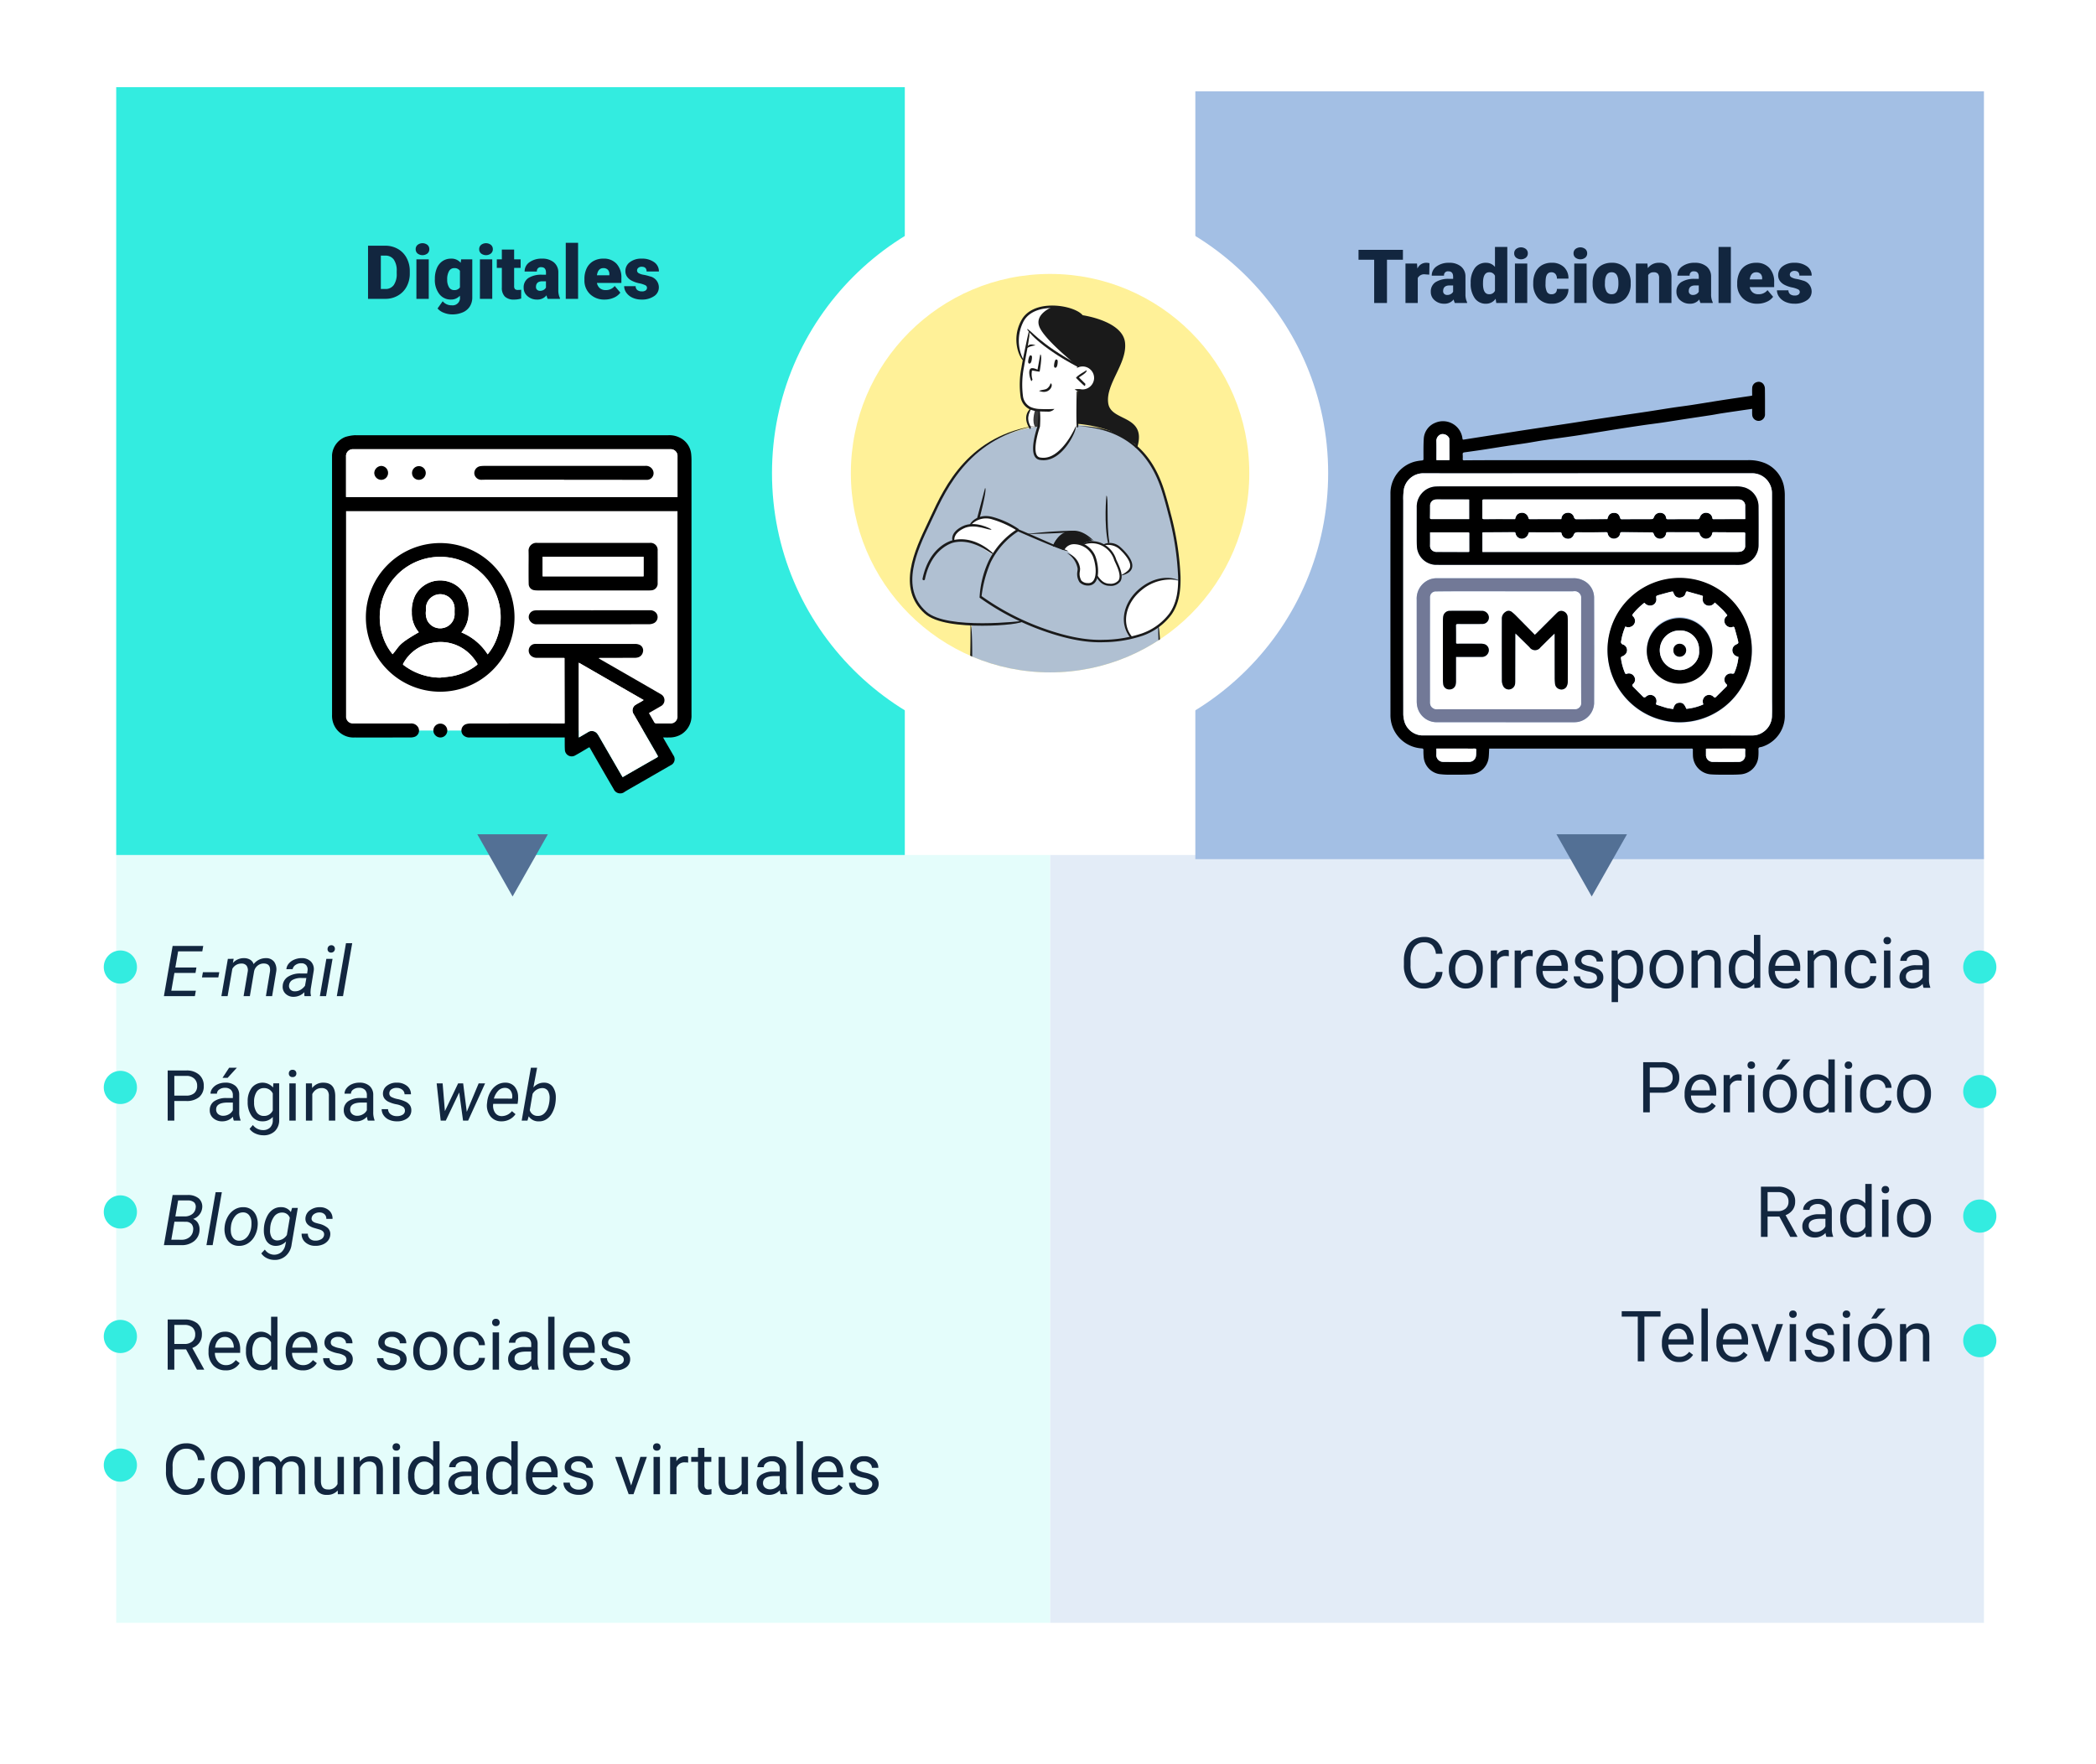 <svg xmlns="http://www.w3.org/2000/svg" xmlns:xlink="http://www.w3.org/1999/xlink" width="505" height="425" viewBox="0 0 505 425">
  <defs>
    <clipPath id="clip-path">
      <rect id="Rectangle_377365" data-name="Rectangle 377365" width="95.037" height="94.654" fill="none"/>
    </clipPath>
    <clipPath id="clip-path-2">
      <rect id="Rectangle_377367" data-name="Rectangle 377367" width="86.608" height="86.294" fill="none"/>
    </clipPath>
    <clipPath id="clip-path-3">
      <circle id="Ellipse_5886" data-name="Ellipse 5886" cx="48" cy="48" r="48" transform="translate(752 638)" fill="#fff198"/>
    </clipPath>
    <clipPath id="clip-path-4">
      <rect id="Rectangle_377375" data-name="Rectangle 377375" width="65.231" height="103.924" fill="none"/>
    </clipPath>
  </defs>
  <g id="Group_1087052" data-name="Group 1087052" transform="translate(8496 11043)">
    <rect id="Rectangle_377376" data-name="Rectangle 377376" width="505" height="425" transform="translate(-8496 -11043)" fill="#fff"/>
    <rect id="Rectangle_377369" data-name="Rectangle 377369" width="225" height="185" transform="translate(-8243 -10837)" fill="#e3ecf7"/>
    <rect id="Rectangle_377370" data-name="Rectangle 377370" width="225" height="185" transform="translate(-8468 -10837)" fill="#e4fdfb"/>
    <path id="Path_841693" data-name="Path 841693" d="M30.556,12.165a4.447,4.447,0,0,1-1.415,2.959,4.638,4.638,0,0,1-3.167,1.042,4.259,4.259,0,0,1-3.432-1.536,6.178,6.178,0,0,1-1.291-4.109V9.359a6.886,6.886,0,0,1,.6-2.963,4.5,4.5,0,0,1,1.706-1.963,4.75,4.75,0,0,1,2.557-.685A4.367,4.367,0,0,1,29.2,4.823,4.5,4.5,0,0,1,30.556,7.8h-1.6a3.472,3.472,0,0,0-.9-2.1,2.725,2.725,0,0,0-1.938-.649,2.851,2.851,0,0,0-2.395,1.13A5.187,5.187,0,0,0,22.853,9.4v1.171a5.332,5.332,0,0,0,.822,3.132,2.655,2.655,0,0,0,2.3,1.163,3.067,3.067,0,0,0,2.038-.6,3.34,3.34,0,0,0,.942-2.1Zm1.527-.739A5.3,5.3,0,0,1,32.6,9.052a3.87,3.87,0,0,1,1.444-1.627,3.932,3.932,0,0,1,2.113-.573,3.788,3.788,0,0,1,2.968,1.27A4.886,4.886,0,0,1,40.26,11.5v.108a5.351,5.351,0,0,1-.5,2.353,3.813,3.813,0,0,1-1.436,1.623,3.977,3.977,0,0,1-2.146.581,3.778,3.778,0,0,1-2.959-1.27,4.861,4.861,0,0,1-1.133-3.362Zm1.544.183a3.842,3.842,0,0,0,.693,2.4A2.349,2.349,0,0,0,38.035,14a4.2,4.2,0,0,0,.689-2.569,3.836,3.836,0,0,0-.7-2.395,2.23,2.23,0,0,0-1.864-.917,2.205,2.205,0,0,0-1.834.9A4.17,4.17,0,0,0,33.627,11.609ZM46.527,8.4a4.6,4.6,0,0,0-.755-.058,2.024,2.024,0,0,0-2.05,1.287V16H42.186V7.019H43.68L43.7,8.056a2.391,2.391,0,0,1,2.142-1.2,1.569,1.569,0,0,1,.681.116Zm5.752,0a4.6,4.6,0,0,0-.755-.058,2.024,2.024,0,0,0-2.05,1.287V16H47.938V7.019h1.494l.025,1.038a2.391,2.391,0,0,1,2.142-1.2,1.569,1.569,0,0,1,.681.116Zm4.98,7.77a3.924,3.924,0,0,1-2.972-1.2,4.452,4.452,0,0,1-1.146-3.208v-.282a5.39,5.39,0,0,1,.51-2.386,3.982,3.982,0,0,1,1.428-1.644,3.59,3.59,0,0,1,1.988-.594,3.364,3.364,0,0,1,2.723,1.154,5,5,0,0,1,.971,3.3v.639H54.678a3.193,3.193,0,0,0,.776,2.146,2.44,2.44,0,0,0,1.888.818,2.675,2.675,0,0,0,1.378-.332,3.462,3.462,0,0,0,.988-.88l.938.73A3.772,3.772,0,0,1,57.26,16.166Zm-.191-8.052a2.048,2.048,0,0,0-1.561.677,3.288,3.288,0,0,0-.78,1.9h4.5v-.116A2.925,2.925,0,0,0,58.6,8.758,1.928,1.928,0,0,0,57.069,8.114Zm10.7,5.5a1.131,1.131,0,0,0-.469-.967,4.514,4.514,0,0,0-1.635-.594,7.731,7.731,0,0,1-1.851-.6,2.633,2.633,0,0,1-1.013-.83,1.986,1.986,0,0,1-.328-1.146,2.33,2.33,0,0,1,.934-1.868,3.647,3.647,0,0,1,2.386-.764,3.753,3.753,0,0,1,2.478.789,2.5,2.5,0,0,1,.95,2.017H67.677a1.386,1.386,0,0,0-.535-1.087,2.006,2.006,0,0,0-1.349-.457,2.1,2.1,0,0,0-1.312.365,1.15,1.15,0,0,0-.473.955.932.932,0,0,0,.44.838,5.413,5.413,0,0,0,1.59.54,8.283,8.283,0,0,1,1.864.614,2.718,2.718,0,0,1,1.058.859A2.112,2.112,0,0,1,69.3,13.51a2.3,2.3,0,0,1-.963,1.93,4.039,4.039,0,0,1-2.5.726,4.523,4.523,0,0,1-1.909-.382,3.105,3.105,0,0,1-1.3-1.067,2.571,2.571,0,0,1-.469-1.482H63.7a1.59,1.59,0,0,0,.618,1.224,2.4,2.4,0,0,0,1.523.452,2.476,2.476,0,0,0,1.4-.353A1.084,1.084,0,0,0,67.769,13.618Zm11.123-2.009a5.378,5.378,0,0,1-.938,3.3,3.006,3.006,0,0,1-2.54,1.253,3.294,3.294,0,0,1-2.573-1.038v4.325H71.3V7.019h1.4l.075,1a3.163,3.163,0,0,1,2.606-1.162,3.063,3.063,0,0,1,2.561,1.22,5.437,5.437,0,0,1,.942,3.4Zm-1.536-.174a3.968,3.968,0,0,0-.647-2.4,2.086,2.086,0,0,0-1.776-.88A2.257,2.257,0,0,0,72.84,9.393v4.292a2.262,2.262,0,0,0,2.108,1.229,2.076,2.076,0,0,0,1.756-.876A4.332,4.332,0,0,0,77.356,11.435Zm3.08-.008a5.3,5.3,0,0,1,.519-2.374A3.87,3.87,0,0,1,82.4,7.425a3.932,3.932,0,0,1,2.113-.573,3.788,3.788,0,0,1,2.968,1.27A4.886,4.886,0,0,1,88.612,11.5v.108a5.351,5.351,0,0,1-.5,2.353,3.813,3.813,0,0,1-1.436,1.623,3.977,3.977,0,0,1-2.146.581,3.778,3.778,0,0,1-2.959-1.27,4.861,4.861,0,0,1-1.133-3.362Zm1.544.183a3.842,3.842,0,0,0,.693,2.4A2.349,2.349,0,0,0,86.387,14a4.2,4.2,0,0,0,.689-2.569,3.836,3.836,0,0,0-.7-2.395,2.23,2.23,0,0,0-1.864-.917,2.205,2.205,0,0,0-1.834.9A4.17,4.17,0,0,0,81.979,11.609ZM91.99,7.019l.05,1.129a3.273,3.273,0,0,1,2.689-1.295q2.847,0,2.872,3.212V16H96.066V10.057a2.068,2.068,0,0,0-.444-1.436,1.78,1.78,0,0,0-1.357-.465,2.216,2.216,0,0,0-1.312.4,2.706,2.706,0,0,0-.88,1.046V16H90.538V7.019Zm7.554,4.416a5.261,5.261,0,0,1,.979-3.324,3.333,3.333,0,0,1,5.063-.178V3.25h1.536V16h-1.411l-.075-.963a3.127,3.127,0,0,1-2.565,1.129,3.068,3.068,0,0,1-2.544-1.278,5.321,5.321,0,0,1-.984-3.337Zm1.536.174A3.984,3.984,0,0,0,101.71,14a2.039,2.039,0,0,0,1.743.863,2.24,2.24,0,0,0,2.133-1.312V9.426a2.257,2.257,0,0,0-2.117-1.27,2.049,2.049,0,0,0-1.76.872A4.386,4.386,0,0,0,101.08,11.609Zm12.152,4.557a3.924,3.924,0,0,1-2.972-1.2,4.452,4.452,0,0,1-1.146-3.208v-.282a5.39,5.39,0,0,1,.51-2.386,3.982,3.982,0,0,1,1.428-1.644,3.59,3.59,0,0,1,1.988-.594,3.364,3.364,0,0,1,2.723,1.154,5,5,0,0,1,.971,3.3v.639H110.65a3.193,3.193,0,0,0,.776,2.146,2.44,2.44,0,0,0,1.888.818,2.675,2.675,0,0,0,1.378-.332,3.462,3.462,0,0,0,.988-.88l.938.73A3.772,3.772,0,0,1,113.232,16.166Zm-.191-8.052a2.048,2.048,0,0,0-1.561.677,3.288,3.288,0,0,0-.78,1.9h4.5v-.116a2.925,2.925,0,0,0-.631-1.814A1.928,1.928,0,0,0,113.041,8.114Zm6.923-1.1.05,1.129A3.273,3.273,0,0,1,122.7,6.853q2.847,0,2.872,3.212V16H124.04V10.057a2.068,2.068,0,0,0-.444-1.436,1.78,1.78,0,0,0-1.357-.465,2.216,2.216,0,0,0-1.312.4,2.706,2.706,0,0,0-.88,1.046V16h-1.536V7.019Zm11.53,7.894a2.212,2.212,0,0,0,1.436-.5,1.752,1.752,0,0,0,.681-1.245h1.453a2.785,2.785,0,0,1-.531,1.469,3.5,3.5,0,0,1-1.307,1.112,3.772,3.772,0,0,1-1.731.415,3.7,3.7,0,0,1-2.918-1.224,4.877,4.877,0,0,1-1.083-3.349v-.257A5.407,5.407,0,0,1,127.974,9a3.667,3.667,0,0,1,1.382-1.585,3.926,3.926,0,0,1,2.129-.564,3.6,3.6,0,0,1,2.511.9,3.234,3.234,0,0,1,1.067,2.349H133.61a2.116,2.116,0,0,0-.66-1.432,2.053,2.053,0,0,0-1.465-.56,2.149,2.149,0,0,0-1.814.843,3.957,3.957,0,0,0-.643,2.436v.291a3.878,3.878,0,0,0,.639,2.391A2.16,2.16,0,0,0,131.494,14.913ZM138.458,16h-1.536V7.019h1.536ZM136.8,4.636a.917.917,0,0,1,.228-.631.857.857,0,0,1,.677-.257.87.87,0,0,1,.681.257.907.907,0,0,1,.232.631.877.877,0,0,1-.232.623.886.886,0,0,1-.681.249.872.872,0,0,1-.677-.249A.886.886,0,0,1,136.8,4.636ZM146.46,16a3.226,3.226,0,0,1-.216-.946,3.426,3.426,0,0,1-2.557,1.112,3.17,3.17,0,0,1-2.179-.751,2.43,2.43,0,0,1-.851-1.905,2.539,2.539,0,0,1,1.067-2.179,5.029,5.029,0,0,1,3-.776h1.494V9.849a1.725,1.725,0,0,0-.481-1.282,1.935,1.935,0,0,0-1.419-.477,2.239,2.239,0,0,0-1.378.415,1.223,1.223,0,0,0-.556,1H140.84a2.119,2.119,0,0,1,.477-1.3,3.258,3.258,0,0,1,1.295-.992,4.356,4.356,0,0,1,1.8-.365,3.551,3.551,0,0,1,2.432.776,2.8,2.8,0,0,1,.913,2.137V13.9a5.054,5.054,0,0,0,.315,1.967V16Zm-2.548-1.17a2.7,2.7,0,0,0,1.37-.374,2.259,2.259,0,0,0,.938-.971V11.642h-1.2q-2.822,0-2.822,1.652a1.4,1.4,0,0,0,.481,1.129A1.85,1.85,0,0,0,143.912,14.83ZM80.494,41.269V46H78.9V33.914h4.458a4.478,4.478,0,0,1,3.109,1.013,3.433,3.433,0,0,1,1.125,2.681,3.388,3.388,0,0,1-1.1,2.71,4.678,4.678,0,0,1-3.15.95Zm0-1.3h2.864a2.863,2.863,0,0,0,1.959-.6A2.2,2.2,0,0,0,86,37.62a2.277,2.277,0,0,0-.681-1.73,2.682,2.682,0,0,0-1.868-.674H80.494ZM93,46.166a3.924,3.924,0,0,1-2.972-1.2,4.452,4.452,0,0,1-1.146-3.208v-.282a5.39,5.39,0,0,1,.51-2.386,3.982,3.982,0,0,1,1.428-1.644,3.59,3.59,0,0,1,1.988-.594,3.364,3.364,0,0,1,2.723,1.154,5,5,0,0,1,.971,3.3v.639H90.421a3.193,3.193,0,0,0,.776,2.146,2.44,2.44,0,0,0,1.888.818,2.675,2.675,0,0,0,1.378-.332,3.462,3.462,0,0,0,.988-.88l.938.73A3.772,3.772,0,0,1,93,46.166Zm-.191-8.052a2.048,2.048,0,0,0-1.561.677,3.288,3.288,0,0,0-.78,1.9h4.5v-.116a2.925,2.925,0,0,0-.631-1.814A1.928,1.928,0,0,0,92.812,38.114Zm9.812.282a4.6,4.6,0,0,0-.755-.058,2.024,2.024,0,0,0-2.05,1.287V46H98.282V37.019h1.494l.025,1.038a2.391,2.391,0,0,1,2.142-1.2,1.569,1.569,0,0,1,.681.116ZM105.7,46h-1.536V37.019H105.7Zm-1.66-11.364a.917.917,0,0,1,.228-.631.857.857,0,0,1,.677-.257.87.87,0,0,1,.681.257.907.907,0,0,1,.232.631.877.877,0,0,1-.232.623.886.886,0,0,1-.681.249.872.872,0,0,1-.677-.249A.886.886,0,0,1,104.043,34.636Zm3.71,6.79a5.3,5.3,0,0,1,.519-2.374,3.87,3.87,0,0,1,1.444-1.627,3.932,3.932,0,0,1,2.113-.573,3.788,3.788,0,0,1,2.968,1.27A4.886,4.886,0,0,1,115.93,41.5v.108a5.351,5.351,0,0,1-.5,2.353,3.813,3.813,0,0,1-1.436,1.623,3.977,3.977,0,0,1-2.146.581,3.778,3.778,0,0,1-2.959-1.27,4.861,4.861,0,0,1-1.133-3.362Zm1.544.183a3.842,3.842,0,0,0,.693,2.4A2.349,2.349,0,0,0,113.705,44a4.2,4.2,0,0,0,.689-2.569,3.836,3.836,0,0,0-.7-2.395,2.23,2.23,0,0,0-1.864-.917,2.205,2.205,0,0,0-1.834.9A4.17,4.17,0,0,0,109.3,41.609Zm3.229-8.359h1.859l-2.225,2.44-1.237,0Zm4.956,8.185a5.261,5.261,0,0,1,.979-3.324,3.333,3.333,0,0,1,5.063-.178V33.25h1.536V46h-1.411l-.075-.963a3.127,3.127,0,0,1-2.565,1.129,3.068,3.068,0,0,1-2.544-1.278,5.321,5.321,0,0,1-.984-3.337Zm1.536.174A3.984,3.984,0,0,0,119.648,44a2.039,2.039,0,0,0,1.743.863,2.24,2.24,0,0,0,2.133-1.312V39.426a2.257,2.257,0,0,0-2.117-1.27,2.049,2.049,0,0,0-1.76.872A4.386,4.386,0,0,0,119.018,41.609ZM129.111,46h-1.536V37.019h1.536Zm-1.66-11.364a.917.917,0,0,1,.228-.631.857.857,0,0,1,.677-.257.87.87,0,0,1,.681.257.907.907,0,0,1,.232.631.877.877,0,0,1-.232.623.886.886,0,0,1-.681.249.872.872,0,0,1-.677-.249A.886.886,0,0,1,127.451,34.636Zm7.72,10.276a2.212,2.212,0,0,0,1.436-.5,1.752,1.752,0,0,0,.681-1.245h1.453a2.785,2.785,0,0,1-.531,1.469,3.5,3.5,0,0,1-1.307,1.112,3.772,3.772,0,0,1-1.731.415,3.7,3.7,0,0,1-2.918-1.224,4.877,4.877,0,0,1-1.083-3.349v-.257A5.407,5.407,0,0,1,131.651,39a3.667,3.667,0,0,1,1.382-1.585,3.926,3.926,0,0,1,2.129-.564,3.6,3.6,0,0,1,2.511.9,3.234,3.234,0,0,1,1.067,2.349h-1.453a2.116,2.116,0,0,0-.66-1.432,2.053,2.053,0,0,0-1.465-.56,2.149,2.149,0,0,0-1.814.843,3.957,3.957,0,0,0-.643,2.436v.291a3.878,3.878,0,0,0,.639,2.391A2.16,2.16,0,0,0,135.171,44.913Zm4.889-3.486a5.3,5.3,0,0,1,.519-2.374,3.87,3.87,0,0,1,1.444-1.627,3.932,3.932,0,0,1,2.113-.573,3.788,3.788,0,0,1,2.968,1.27,4.886,4.886,0,0,1,1.133,3.378v.108a5.351,5.351,0,0,1-.5,2.353,3.813,3.813,0,0,1-1.436,1.623,3.977,3.977,0,0,1-2.146.581,3.778,3.778,0,0,1-2.959-1.27,4.861,4.861,0,0,1-1.133-3.362Zm1.544.183a3.842,3.842,0,0,0,.693,2.4A2.349,2.349,0,0,0,146.012,44a4.2,4.2,0,0,0,.689-2.569,3.836,3.836,0,0,0-.7-2.395,2.23,2.23,0,0,0-1.864-.917,2.205,2.205,0,0,0-1.834.9A4.17,4.17,0,0,0,141.6,41.609Zm-29.891,29.5h-2.839V76h-1.6V63.914h4a4.736,4.736,0,0,1,3.142.93,3.345,3.345,0,0,1,1.1,2.706,3.254,3.254,0,0,1-.61,1.967,3.642,3.642,0,0,1-1.7,1.253l2.839,5.13V76h-1.71Zm-2.839-1.3h2.449a2.762,2.762,0,0,0,1.888-.615,2.081,2.081,0,0,0,.7-1.647,2.191,2.191,0,0,0-.668-1.721,2.829,2.829,0,0,0-1.93-.607h-2.44ZM123.052,76a3.226,3.226,0,0,1-.216-.946,3.426,3.426,0,0,1-2.557,1.112,3.17,3.17,0,0,1-2.179-.751,2.43,2.43,0,0,1-.851-1.905,2.539,2.539,0,0,1,1.067-2.179,5.029,5.029,0,0,1,3-.776h1.494v-.706a1.725,1.725,0,0,0-.481-1.282,1.935,1.935,0,0,0-1.419-.477,2.239,2.239,0,0,0-1.378.415,1.223,1.223,0,0,0-.556,1h-1.544a2.119,2.119,0,0,1,.477-1.3,3.258,3.258,0,0,1,1.295-.992,4.356,4.356,0,0,1,1.8-.365,3.551,3.551,0,0,1,2.432.776,2.8,2.8,0,0,1,.913,2.137V73.9a5.054,5.054,0,0,0,.315,1.967V76ZM120.5,74.83a2.7,2.7,0,0,0,1.37-.374,2.259,2.259,0,0,0,.938-.971V71.642h-1.2q-2.822,0-2.822,1.652a1.4,1.4,0,0,0,.481,1.129A1.85,1.85,0,0,0,120.5,74.83Zm5.877-3.4a5.261,5.261,0,0,1,.979-3.324,3.333,3.333,0,0,1,5.063-.178V63.25h1.536V76h-1.411l-.075-.963a3.127,3.127,0,0,1-2.565,1.129,3.068,3.068,0,0,1-2.544-1.278,5.321,5.321,0,0,1-.984-3.337Zm1.536.174A3.984,3.984,0,0,0,128.547,74a2.039,2.039,0,0,0,1.743.863,2.24,2.24,0,0,0,2.133-1.312V69.426a2.257,2.257,0,0,0-2.117-1.27,2.049,2.049,0,0,0-1.76.872A4.386,4.386,0,0,0,127.916,71.609ZM138.01,76h-1.536V67.019h1.536Zm-1.66-11.364a.917.917,0,0,1,.228-.631.857.857,0,0,1,.677-.257.87.87,0,0,1,.681.257.907.907,0,0,1,.232.631.877.877,0,0,1-.232.623.886.886,0,0,1-.681.249.872.872,0,0,1-.677-.249A.886.886,0,0,1,136.35,64.636Zm3.71,6.79a5.3,5.3,0,0,1,.519-2.374,3.87,3.87,0,0,1,1.444-1.627,3.932,3.932,0,0,1,2.113-.573,3.788,3.788,0,0,1,2.968,1.27,4.886,4.886,0,0,1,1.133,3.378v.108a5.351,5.351,0,0,1-.5,2.353,3.813,3.813,0,0,1-1.436,1.623,3.977,3.977,0,0,1-2.146.581,3.778,3.778,0,0,1-2.959-1.27,4.861,4.861,0,0,1-1.133-3.362Zm1.544.183a3.842,3.842,0,0,0,.693,2.4A2.349,2.349,0,0,0,146.012,74a4.2,4.2,0,0,0,.689-2.569,3.836,3.836,0,0,0-.7-2.395,2.23,2.23,0,0,0-1.864-.917,2.205,2.205,0,0,0-1.834.9A4.17,4.17,0,0,0,141.6,71.609ZM83.075,95.217H79.19V106H77.6V95.217H73.729v-1.3h9.347Zm4.458,10.949a3.924,3.924,0,0,1-2.972-1.2,4.452,4.452,0,0,1-1.146-3.208v-.282a5.39,5.39,0,0,1,.51-2.386,3.982,3.982,0,0,1,1.428-1.644,3.59,3.59,0,0,1,1.988-.594,3.364,3.364,0,0,1,2.723,1.154,5,5,0,0,1,.971,3.3v.639H84.951a3.193,3.193,0,0,0,.776,2.146,2.44,2.44,0,0,0,1.888.818,2.675,2.675,0,0,0,1.378-.332,3.462,3.462,0,0,0,.988-.88l.938.73A3.772,3.772,0,0,1,87.533,106.166Zm-.191-8.052a2.048,2.048,0,0,0-1.561.677,3.288,3.288,0,0,0-.78,1.9h4.5v-.116a2.925,2.925,0,0,0-.631-1.814A1.929,1.929,0,0,0,87.342,98.114ZM94.48,106H92.945V93.25H94.48Zm6.184.166a3.924,3.924,0,0,1-2.972-1.2,4.452,4.452,0,0,1-1.146-3.208v-.282a5.39,5.39,0,0,1,.51-2.386,3.982,3.982,0,0,1,1.428-1.644,3.59,3.59,0,0,1,1.988-.594,3.364,3.364,0,0,1,2.723,1.154,5,5,0,0,1,.971,3.3v.639H98.083a3.193,3.193,0,0,0,.776,2.146,2.44,2.44,0,0,0,1.888.818,2.675,2.675,0,0,0,1.378-.332,3.462,3.462,0,0,0,.988-.88l.938.73A3.772,3.772,0,0,1,100.665,106.166Zm-.191-8.052a2.048,2.048,0,0,0-1.561.677,3.288,3.288,0,0,0-.78,1.9h4.5v-.116A2.925,2.925,0,0,0,102,98.758,1.929,1.929,0,0,0,100.474,98.114Zm8.326,5.8,2.225-6.9h1.569L109.372,106H108.2l-3.254-8.981h1.569ZM115.739,106H114.2V97.019h1.536Zm-1.66-11.364a.917.917,0,0,1,.228-.631.857.857,0,0,1,.677-.257.87.87,0,0,1,.681.257.907.907,0,0,1,.232.631.877.877,0,0,1-.232.623.886.886,0,0,1-.681.249.872.872,0,0,1-.677-.249A.886.886,0,0,1,114.079,94.636Zm9.347,8.981a1.131,1.131,0,0,0-.469-.967,4.514,4.514,0,0,0-1.635-.594,7.731,7.731,0,0,1-1.851-.6,2.633,2.633,0,0,1-1.013-.83,1.986,1.986,0,0,1-.328-1.146,2.33,2.33,0,0,1,.934-1.868,3.647,3.647,0,0,1,2.386-.764,3.753,3.753,0,0,1,2.478.789,2.5,2.5,0,0,1,.95,2.017h-1.544a1.386,1.386,0,0,0-.535-1.087,2.006,2.006,0,0,0-1.349-.457,2.1,2.1,0,0,0-1.312.365,1.15,1.15,0,0,0-.473.955.932.932,0,0,0,.44.838,5.413,5.413,0,0,0,1.59.54,8.283,8.283,0,0,1,1.864.614,2.718,2.718,0,0,1,1.058.859,2.112,2.112,0,0,1,.344,1.224,2.3,2.3,0,0,1-.963,1.93,4.039,4.039,0,0,1-2.5.726,4.523,4.523,0,0,1-1.909-.382,3.105,3.105,0,0,1-1.3-1.067,2.571,2.571,0,0,1-.469-1.482h1.536a1.59,1.59,0,0,0,.618,1.224,2.4,2.4,0,0,0,1.523.452,2.476,2.476,0,0,0,1.4-.353A1.084,1.084,0,0,0,123.425,103.618Zm5.2,2.382h-1.536V97.019h1.536Zm-1.66-11.364a.917.917,0,0,1,.228-.631.857.857,0,0,1,.677-.257.87.87,0,0,1,.681.257.907.907,0,0,1,.232.631.877.877,0,0,1-.232.623.886.886,0,0,1-.681.249.872.872,0,0,1-.677-.249A.886.886,0,0,1,126.97,94.636Zm3.71,6.79a5.3,5.3,0,0,1,.519-2.374,3.87,3.87,0,0,1,1.444-1.627,3.932,3.932,0,0,1,2.113-.573,3.788,3.788,0,0,1,2.968,1.27,4.886,4.886,0,0,1,1.133,3.378v.108a5.351,5.351,0,0,1-.5,2.353,3.813,3.813,0,0,1-1.436,1.623,3.977,3.977,0,0,1-2.146.581,3.778,3.778,0,0,1-2.959-1.27,4.861,4.861,0,0,1-1.133-3.362Zm1.544.183a3.842,3.842,0,0,0,.693,2.4,2.349,2.349,0,0,0,3.715-.012,4.2,4.2,0,0,0,.689-2.569,3.836,3.836,0,0,0-.7-2.395,2.23,2.23,0,0,0-1.864-.917,2.205,2.205,0,0,0-1.834.9A4.17,4.17,0,0,0,132.224,101.609Zm3.229-8.359h1.859l-2.225,2.44-1.237,0Zm6.782,3.769.05,1.129a3.273,3.273,0,0,1,2.689-1.295q2.847,0,2.872,3.212V106h-1.536v-5.943a2.068,2.068,0,0,0-.444-1.436,1.78,1.78,0,0,0-1.357-.465,2.216,2.216,0,0,0-1.312.4,2.706,2.706,0,0,0-.88,1.046V106h-1.536V97.019Z" transform="translate(-8179 -10821)" fill="#12263f"/>
    <rect id="Rectangle_377371" data-name="Rectangle 377371" width="190" height="185" transform="translate(-8468 -11022)" fill="#33ece0"/>
    <rect id="Rectangle_377372" data-name="Rectangle 377372" width="190" height="185" transform="translate(-8208 -11021)" fill="#a3bfe4"/>
    <path id="Path_841692" data-name="Path 841692" d="M8.1,12.414H3.021L2.274,16.7h5.91L7.952,18H.49L2.59,5.914H9.969l-.232,1.3H3.918L3.246,11.11h5.08Zm5.5,1.079H9.662l.224-1.253h3.943Zm3.7-4.482-.191,1a3.512,3.512,0,0,1,2.731-1.162,2.771,2.771,0,0,1,1.448.39,1.914,1.914,0,0,1,.818,1.054,3.708,3.708,0,0,1,2.98-1.444,2.375,2.375,0,0,1,1.984.9A3.232,3.232,0,0,1,27.55,12.1L26.563,18H25.068l.979-5.918a3.127,3.127,0,0,0,0-.789q-.158-1.129-1.478-1.154a2.269,2.269,0,0,0-1.49.51,2.361,2.361,0,0,0-.859,1.382L21.2,18H19.689l1-5.91a1.9,1.9,0,0,0-.278-1.419,1.463,1.463,0,0,0-1.2-.515,2.46,2.46,0,0,0-2.233,1.278L15.838,18h-1.5L15.9,9.019ZM34.374,18a2.012,2.012,0,0,1-.058-.473l.025-.473a3.682,3.682,0,0,1-2.623,1.112,2.684,2.684,0,0,1-1.93-.751,2.274,2.274,0,0,1-.677-1.839,2.765,2.765,0,0,1,1.249-2.229,5.318,5.318,0,0,1,3.067-.8L35,12.555l.1-.714a1.641,1.641,0,0,0-.311-1.274,1.5,1.5,0,0,0-1.183-.486,2.317,2.317,0,0,0-1.365.378A1.607,1.607,0,0,0,31.51,11.5L30,11.509a2.408,2.408,0,0,1,.614-1.4A3.574,3.574,0,0,1,32,9.164a4.478,4.478,0,0,1,1.751-.32,2.978,2.978,0,0,1,2.183.851,2.639,2.639,0,0,1,.656,2.171l-.73,4.449-.042.639a3.133,3.133,0,0,0,.1.9L35.9,18Zm-2.357-1.162a2.62,2.62,0,0,0,1.365-.344,3.458,3.458,0,0,0,1.108-1l.324-1.851-1.137-.008a4.308,4.308,0,0,0-2.175.448,1.651,1.651,0,0,0-.855,1.27,1.286,1.286,0,0,0,.295,1.05A1.4,1.4,0,0,0,32.016,16.838ZM39.562,18H38.067l1.561-8.981h1.494ZM40.8,5.74a.822.822,0,0,1,.635.228.854.854,0,0,1,.253.643.886.886,0,0,1-.888.9.828.828,0,0,1-.639-.224.812.812,0,0,1-.241-.631.942.942,0,0,1,.249-.647A.878.878,0,0,1,40.8,5.74ZM43.646,18H42.151L44.359,5.25h1.5ZM3,43.269V48H1.4V35.914H5.86a4.478,4.478,0,0,1,3.109,1.013,3.433,3.433,0,0,1,1.125,2.681,3.388,3.388,0,0,1-1.1,2.71,4.678,4.678,0,0,1-3.15.95Zm0-1.3H5.86a2.863,2.863,0,0,0,1.959-.6A2.2,2.2,0,0,0,8.5,39.62a2.277,2.277,0,0,0-.681-1.73,2.682,2.682,0,0,0-1.868-.674H3ZM17.34,48a3.226,3.226,0,0,1-.216-.946,3.426,3.426,0,0,1-2.557,1.112,3.17,3.17,0,0,1-2.179-.751,2.43,2.43,0,0,1-.851-1.905A2.539,2.539,0,0,1,12.6,43.331a5.029,5.029,0,0,1,3-.776H17.1v-.706a1.725,1.725,0,0,0-.481-1.282,1.935,1.935,0,0,0-1.419-.477,2.239,2.239,0,0,0-1.378.415,1.223,1.223,0,0,0-.556,1H11.721a2.119,2.119,0,0,1,.477-1.3,3.258,3.258,0,0,1,1.295-.992,4.356,4.356,0,0,1,1.8-.365,3.551,3.551,0,0,1,2.432.776,2.8,2.8,0,0,1,.913,2.137V45.9a5.054,5.054,0,0,0,.315,1.967V48Zm-2.548-1.17a2.7,2.7,0,0,0,1.37-.374,2.259,2.259,0,0,0,.938-.971V43.642H15.9q-2.822,0-2.822,1.652a1.4,1.4,0,0,0,.481,1.129A1.85,1.85,0,0,0,14.792,46.83Zm1.419-11.58h1.859l-2.225,2.44-1.237,0Zm4.466,8.185a5.279,5.279,0,0,1,.971-3.341,3.348,3.348,0,0,1,5.138-.079l.075-1h1.4v8.766a3.654,3.654,0,0,1-1.033,2.748,3.814,3.814,0,0,1-2.777,1,4.619,4.619,0,0,1-1.9-.415,3.272,3.272,0,0,1-1.419-1.137l.8-.921a3,3,0,0,0,2.416,1.22,2.353,2.353,0,0,0,1.747-.631,2.411,2.411,0,0,0,.627-1.776V47.1a3.156,3.156,0,0,1-2.515,1.063,3.068,3.068,0,0,1-2.552-1.27A5.55,5.55,0,0,1,20.677,43.435Zm1.544.174A4.027,4.027,0,0,0,22.844,46a2.023,2.023,0,0,0,1.743.867,2.249,2.249,0,0,0,2.133-1.32v-4.1A2.276,2.276,0,0,0,24.6,40.156a2.041,2.041,0,0,0-1.751.872A4.386,4.386,0,0,0,22.221,43.609ZM32.249,48H30.713V39.019h1.536Zm-1.66-11.364a.917.917,0,0,1,.228-.631.857.857,0,0,1,.677-.257.87.87,0,0,1,.681.257.907.907,0,0,1,.232.631.877.877,0,0,1-.232.623.886.886,0,0,1-.681.249.872.872,0,0,1-.677-.249A.886.886,0,0,1,30.588,36.636Zm5.57,2.382.05,1.129A3.273,3.273,0,0,1,38.9,38.853q2.847,0,2.872,3.212V48H40.234V42.057a2.068,2.068,0,0,0-.444-1.436,1.78,1.78,0,0,0-1.357-.465,2.216,2.216,0,0,0-1.312.4,2.706,2.706,0,0,0-.88,1.046V48H34.706V39.019ZM49.63,48a3.226,3.226,0,0,1-.216-.946,3.426,3.426,0,0,1-2.557,1.112,3.17,3.17,0,0,1-2.179-.751,2.43,2.43,0,0,1-.851-1.905,2.539,2.539,0,0,1,1.067-2.179,5.029,5.029,0,0,1,3-.776H49.39v-.706a1.725,1.725,0,0,0-.481-1.282,1.935,1.935,0,0,0-1.419-.477,2.239,2.239,0,0,0-1.378.415,1.223,1.223,0,0,0-.556,1H44.011a2.119,2.119,0,0,1,.477-1.3,3.258,3.258,0,0,1,1.295-.992,4.356,4.356,0,0,1,1.8-.365,3.551,3.551,0,0,1,2.432.776,2.8,2.8,0,0,1,.913,2.137V45.9a5.054,5.054,0,0,0,.315,1.967V48Zm-2.548-1.17a2.7,2.7,0,0,0,1.37-.374,2.259,2.259,0,0,0,.938-.971V43.642h-1.2q-2.822,0-2.822,1.652a1.4,1.4,0,0,0,.481,1.129A1.85,1.85,0,0,0,47.082,46.83Zm11.48-1.212a1.13,1.13,0,0,0-.469-.967,4.514,4.514,0,0,0-1.635-.594,7.731,7.731,0,0,1-1.851-.6,2.633,2.633,0,0,1-1.013-.83,1.986,1.986,0,0,1-.328-1.146,2.33,2.33,0,0,1,.934-1.868,3.647,3.647,0,0,1,2.386-.764,3.753,3.753,0,0,1,2.478.789,2.5,2.5,0,0,1,.95,2.017H58.471a1.386,1.386,0,0,0-.535-1.087,2.006,2.006,0,0,0-1.349-.457,2.1,2.1,0,0,0-1.312.365,1.15,1.15,0,0,0-.473.955.932.932,0,0,0,.44.838,5.413,5.413,0,0,0,1.59.54,8.283,8.283,0,0,1,1.864.614,2.718,2.718,0,0,1,1.058.859A2.112,2.112,0,0,1,60.1,45.51a2.3,2.3,0,0,1-.963,1.93,4.039,4.039,0,0,1-2.5.726,4.523,4.523,0,0,1-1.909-.382,3.105,3.105,0,0,1-1.3-1.067,2.571,2.571,0,0,1-.469-1.482h1.536a1.59,1.59,0,0,0,.618,1.224,2.4,2.4,0,0,0,1.523.452,2.476,2.476,0,0,0,1.4-.353A1.084,1.084,0,0,0,58.562,45.618Zm14.9.257,2.864-6.856h1.552L73.786,48h-1.22l-.93-6.79L68.4,48h-1.22l-.971-8.981h1.436l.548,6.69,3.188-6.69H72.59Zm8.3,2.291a3.238,3.238,0,0,1-2.623-1.237,4.256,4.256,0,0,1-.8-3.08l.042-.357a5.976,5.976,0,0,1,.793-2.44,4.61,4.61,0,0,1,1.59-1.664,3.709,3.709,0,0,1,2.025-.535,2.856,2.856,0,0,1,2.175.921,3.789,3.789,0,0,1,.863,2.407A7.035,7.035,0,0,1,85.8,43.26l-.091.689H79.837a3.034,3.034,0,0,0,.4,2.075,1.907,1.907,0,0,0,1.648.888,3.2,3.2,0,0,0,2.457-1.2l.863.73a3.951,3.951,0,0,1-1.457,1.274A4.129,4.129,0,0,1,81.763,48.166Zm.955-8.06a2.195,2.195,0,0,0-1.623.631,4.484,4.484,0,0,0-1.1,1.951l4.366.008.033-.133a2.457,2.457,0,0,0-.336-1.739A1.581,1.581,0,0,0,82.717,40.106Zm12.127,3.445a7,7,0,0,1-.755,2.482,4.231,4.231,0,0,1-1.428,1.635,3.249,3.249,0,0,1-1.859.506,2.773,2.773,0,0,1-2.416-1.22L88.08,48H86.693L88.91,35.25h1.5l-.9,4.765a3.3,3.3,0,0,1,2.623-1.162,2.505,2.505,0,0,1,2.017.955,4.2,4.2,0,0,1,.764,2.54,7.824,7.824,0,0,1-.05,1.029Zm-1.428-.866a3.2,3.2,0,0,0-.407-1.853,1.556,1.556,0,0,0-1.32-.676,2.735,2.735,0,0,0-2.374,1.409l-.672,3.9a1.912,1.912,0,0,0,1.868,1.4,2.183,2.183,0,0,0,1.54-.522,3.412,3.412,0,0,0,1-1.555A6.989,6.989,0,0,0,93.417,42.684ZM.49,78l2.1-12.086,3.544.008a4.03,4.03,0,0,1,2.772.83,2.657,2.657,0,0,1,.805,2.316,3.142,3.142,0,0,1-2.183,2.615,2.25,2.25,0,0,1,1.216,1.079,3.016,3.016,0,0,1,.328,1.685,3.526,3.526,0,0,1-1.312,2.594A4.735,4.735,0,0,1,4.69,78Zm2.54-5.653-.755,4.341L4.74,76.7a2.953,2.953,0,0,0,1.893-.6,2.356,2.356,0,0,0,.888-1.632,1.935,1.935,0,0,0-.34-1.524,1.854,1.854,0,0,0-1.436-.58Zm.224-1.278,2.25.008a2.9,2.9,0,0,0,1.781-.541,2.119,2.119,0,0,0,.851-1.489,1.52,1.52,0,0,0-.344-1.331,2.205,2.205,0,0,0-1.5-.491l-2.374-.008ZM12.235,78H10.741l2.208-12.75h1.5Zm7.446-9.147a3.237,3.237,0,0,1,1.934.614,3.49,3.49,0,0,1,1.191,1.648,5.1,5.1,0,0,1,.261,2.3l-.017.183a6.041,6.041,0,0,1-.78,2.37,4.578,4.578,0,0,1-1.61,1.648,3.927,3.927,0,0,1-2.167.556,3.243,3.243,0,0,1-1.93-.614,3.411,3.411,0,0,1-1.183-1.627,5.239,5.239,0,0,1-.266-2.266,6.12,6.12,0,0,1,.755-2.507,4.685,4.685,0,0,1,1.623-1.722A3.881,3.881,0,0,1,19.681,68.853Zm-3.055,4.814a5.1,5.1,0,0,0,0,1.087,2.664,2.664,0,0,0,.585,1.561,1.757,1.757,0,0,0,1.341.606,2.394,2.394,0,0,0,1.378-.369,3.1,3.1,0,0,0,1.063-1.191,5.016,5.016,0,0,0,.556-1.768,7.962,7.962,0,0,0,.025-1.287,2.765,2.765,0,0,0-.606-1.585,1.8,1.8,0,0,0-1.345-.614,2.448,2.448,0,0,0-1.976.913,4.511,4.511,0,0,0-1,2.457Zm7.994-.174a7.32,7.32,0,0,1,.793-2.552,4.146,4.146,0,0,1,1.444-1.6,3.348,3.348,0,0,1,1.864-.494,2.763,2.763,0,0,1,2.357,1.179l.3-1h1.378l-1.494,8.791a4.37,4.37,0,0,1-1.395,2.752,3.928,3.928,0,0,1-2.847.984,4.043,4.043,0,0,1-1.747-.432,3.322,3.322,0,0,1-1.316-1.137l.855-.921a2.695,2.695,0,0,0,3.964.639,3.084,3.084,0,0,0,.984-1.793l.166-.8a3.4,3.4,0,0,1-2.565,1.063,2.641,2.641,0,0,1-1.457-.452,2.751,2.751,0,0,1-.959-1.237,5.056,5.056,0,0,1-.374-1.805A9.279,9.279,0,0,1,24.62,73.493Zm1.453.85a3.16,3.16,0,0,0,.411,1.836,1.553,1.553,0,0,0,1.316.684,2.721,2.721,0,0,0,2.316-1.318l.706-4.12a1.887,1.887,0,0,0-1.8-1.277,2.331,2.331,0,0,0-2,.995,5.183,5.183,0,0,0-.926,2.777ZM39.08,75.568q.125-.93-1.021-1.312L36.5,73.8q-1.976-.681-1.909-2.258A2.487,2.487,0,0,1,35.673,69.6a3.858,3.858,0,0,1,2.411-.743,3.216,3.216,0,0,1,2.212.793,2.511,2.511,0,0,1,.818,2.021l-1.494-.008a1.4,1.4,0,0,0-.423-1.1,1.675,1.675,0,0,0-1.17-.44,2.187,2.187,0,0,0-1.345.382,1.4,1.4,0,0,0-.606.979q-.108.78.955,1.137l.755.208a4.864,4.864,0,0,1,2.191,1.038,1.982,1.982,0,0,1,.6,1.585,2.518,2.518,0,0,1-.548,1.461,3.132,3.132,0,0,1-1.328.95,4.442,4.442,0,0,1-1.768.3,3.5,3.5,0,0,1-2.357-.834,2.579,2.579,0,0,1-.9-2.1l1.5.008a1.592,1.592,0,0,0,.481,1.212,1.84,1.84,0,0,0,1.32.457A2.588,2.588,0,0,0,38.4,76.56,1.325,1.325,0,0,0,39.08,75.568ZM5.835,103.111H3V108h-1.6V95.914h4a4.736,4.736,0,0,1,3.142.93,3.345,3.345,0,0,1,1.1,2.706,3.254,3.254,0,0,1-.61,1.967,3.642,3.642,0,0,1-1.7,1.253l2.839,5.13v.1H8.458ZM3,101.808H5.445a2.762,2.762,0,0,0,1.888-.615,2.081,2.081,0,0,0,.7-1.647,2.191,2.191,0,0,0-.668-1.721,2.829,2.829,0,0,0-1.93-.607H3Zm12.36,6.358a3.924,3.924,0,0,1-2.972-1.2,4.452,4.452,0,0,1-1.146-3.208v-.282a5.39,5.39,0,0,1,.51-2.386,3.982,3.982,0,0,1,1.428-1.644,3.59,3.59,0,0,1,1.988-.594,3.364,3.364,0,0,1,2.723,1.154,5,5,0,0,1,.971,3.3v.639H12.775a3.193,3.193,0,0,0,.776,2.146,2.44,2.44,0,0,0,1.888.818,2.675,2.675,0,0,0,1.378-.332,3.462,3.462,0,0,0,.988-.88l.938.73A3.772,3.772,0,0,1,15.356,108.166Zm-.191-8.052a2.048,2.048,0,0,0-1.561.677,3.288,3.288,0,0,0-.78,1.9h4.5v-.116a2.925,2.925,0,0,0-.631-1.814A1.929,1.929,0,0,0,15.166,100.114Zm5.1,3.32a5.261,5.261,0,0,1,.979-3.324,3.333,3.333,0,0,1,5.063-.178V95.25h1.536V108H26.43l-.075-.963a3.127,3.127,0,0,1-2.565,1.129,3.068,3.068,0,0,1-2.544-1.278,5.321,5.321,0,0,1-.984-3.337Zm1.536.174A3.984,3.984,0,0,0,22.429,106a2.039,2.039,0,0,0,1.743.863,2.24,2.24,0,0,0,2.133-1.312v-4.125a2.257,2.257,0,0,0-2.117-1.27,2.049,2.049,0,0,0-1.76.872A4.386,4.386,0,0,0,21.8,103.609Zm12.152,4.557a3.924,3.924,0,0,1-2.972-1.2,4.452,4.452,0,0,1-1.146-3.208v-.282a5.39,5.39,0,0,1,.51-2.386,3.982,3.982,0,0,1,1.428-1.644,3.59,3.59,0,0,1,1.988-.594,3.364,3.364,0,0,1,2.723,1.154,5,5,0,0,1,.971,3.3v.639H31.369a3.193,3.193,0,0,0,.776,2.146,2.44,2.44,0,0,0,1.888.818,2.675,2.675,0,0,0,1.378-.332,3.462,3.462,0,0,0,.988-.88l.938.73A3.772,3.772,0,0,1,33.95,108.166Zm-.191-8.052a2.048,2.048,0,0,0-1.561.677,3.288,3.288,0,0,0-.78,1.9h4.5v-.116a2.925,2.925,0,0,0-.631-1.814A1.929,1.929,0,0,0,33.759,100.114Zm10.7,5.5a1.13,1.13,0,0,0-.469-.967,4.514,4.514,0,0,0-1.635-.594,7.731,7.731,0,0,1-1.851-.6,2.633,2.633,0,0,1-1.013-.83,1.986,1.986,0,0,1-.328-1.146,2.33,2.33,0,0,1,.934-1.868,3.647,3.647,0,0,1,2.386-.764,3.753,3.753,0,0,1,2.478.789,2.5,2.5,0,0,1,.95,2.017H44.368a1.386,1.386,0,0,0-.535-1.087,2.006,2.006,0,0,0-1.349-.457,2.1,2.1,0,0,0-1.312.365,1.15,1.15,0,0,0-.473.955.932.932,0,0,0,.44.838,5.413,5.413,0,0,0,1.59.54,8.283,8.283,0,0,1,1.864.614,2.718,2.718,0,0,1,1.058.859,2.112,2.112,0,0,1,.344,1.224,2.3,2.3,0,0,1-.963,1.93,4.039,4.039,0,0,1-2.5.726,4.523,4.523,0,0,1-1.909-.382,3.105,3.105,0,0,1-1.3-1.067,2.571,2.571,0,0,1-.469-1.482h1.536a1.59,1.59,0,0,0,.618,1.224,2.4,2.4,0,0,0,1.523.452,2.476,2.476,0,0,0,1.4-.353A1.084,1.084,0,0,0,44.459,105.618Zm12.974,0a1.13,1.13,0,0,0-.469-.967,4.514,4.514,0,0,0-1.635-.594,7.731,7.731,0,0,1-1.851-.6,2.633,2.633,0,0,1-1.013-.83,1.986,1.986,0,0,1-.328-1.146,2.33,2.33,0,0,1,.934-1.868,3.647,3.647,0,0,1,2.386-.764,3.753,3.753,0,0,1,2.478.789,2.5,2.5,0,0,1,.95,2.017H57.342a1.386,1.386,0,0,0-.535-1.087,2.006,2.006,0,0,0-1.349-.457,2.1,2.1,0,0,0-1.312.365,1.15,1.15,0,0,0-.473.955.932.932,0,0,0,.44.838,5.413,5.413,0,0,0,1.59.54,8.283,8.283,0,0,1,1.864.614,2.718,2.718,0,0,1,1.058.859,2.112,2.112,0,0,1,.344,1.224,2.3,2.3,0,0,1-.963,1.93,4.039,4.039,0,0,1-2.5.726,4.523,4.523,0,0,1-1.909-.382,3.105,3.105,0,0,1-1.3-1.067,2.571,2.571,0,0,1-.469-1.482h1.536a1.59,1.59,0,0,0,.618,1.224,2.4,2.4,0,0,0,1.523.452,2.476,2.476,0,0,0,1.4-.353A1.084,1.084,0,0,0,57.433,105.618Zm3.129-2.191a5.3,5.3,0,0,1,.519-2.374,3.87,3.87,0,0,1,1.444-1.627,3.932,3.932,0,0,1,2.113-.573,3.788,3.788,0,0,1,2.968,1.27,4.886,4.886,0,0,1,1.133,3.378v.108a5.351,5.351,0,0,1-.5,2.353,3.813,3.813,0,0,1-1.436,1.623,3.977,3.977,0,0,1-2.146.581A3.778,3.778,0,0,1,61.7,106.9a4.861,4.861,0,0,1-1.133-3.362Zm1.544.183a3.842,3.842,0,0,0,.693,2.4A2.349,2.349,0,0,0,66.514,106a4.2,4.2,0,0,0,.689-2.569,3.836,3.836,0,0,0-.7-2.395,2.23,2.23,0,0,0-1.864-.917,2.205,2.205,0,0,0-1.834.9A4.17,4.17,0,0,0,62.106,103.609Zm12.161,3.3a2.212,2.212,0,0,0,1.436-.5,1.752,1.752,0,0,0,.681-1.245h1.453a2.785,2.785,0,0,1-.531,1.469A3.5,3.5,0,0,1,76,107.751a3.772,3.772,0,0,1-1.731.415,3.7,3.7,0,0,1-2.918-1.224,4.877,4.877,0,0,1-1.083-3.349v-.257A5.407,5.407,0,0,1,70.748,101a3.667,3.667,0,0,1,1.382-1.585,3.926,3.926,0,0,1,2.129-.564,3.6,3.6,0,0,1,2.511.9,3.234,3.234,0,0,1,1.067,2.349H76.384a2.116,2.116,0,0,0-.66-1.432,2.053,2.053,0,0,0-1.465-.56,2.149,2.149,0,0,0-1.814.843,3.957,3.957,0,0,0-.643,2.436v.291a3.878,3.878,0,0,0,.639,2.391A2.16,2.16,0,0,0,74.267,106.913ZM81.231,108H79.7V99.019h1.536Zm-1.66-11.364a.917.917,0,0,1,.228-.631.857.857,0,0,1,.677-.257.87.87,0,0,1,.681.257.907.907,0,0,1,.232.631.877.877,0,0,1-.232.623.886.886,0,0,1-.681.249.872.872,0,0,1-.677-.249A.886.886,0,0,1,79.571,96.636ZM89.233,108a3.226,3.226,0,0,1-.216-.946,3.426,3.426,0,0,1-2.557,1.112,3.17,3.17,0,0,1-2.179-.751,2.43,2.43,0,0,1-.851-1.905,2.539,2.539,0,0,1,1.067-2.179,5.029,5.029,0,0,1,3-.776h1.494v-.706a1.725,1.725,0,0,0-.481-1.282,1.935,1.935,0,0,0-1.419-.477,2.239,2.239,0,0,0-1.378.415,1.223,1.223,0,0,0-.556,1H83.614a2.119,2.119,0,0,1,.477-1.3,3.258,3.258,0,0,1,1.295-.992,4.356,4.356,0,0,1,1.8-.365,3.551,3.551,0,0,1,2.432.776,2.8,2.8,0,0,1,.913,2.137V105.9a5.054,5.054,0,0,0,.315,1.967V108Zm-2.548-1.17a2.7,2.7,0,0,0,1.37-.374,2.259,2.259,0,0,0,.938-.971v-1.843h-1.2q-2.822,0-2.822,1.652a1.4,1.4,0,0,0,.481,1.129A1.85,1.85,0,0,0,86.685,106.83ZM94.6,108H93.068V95.25H94.6Zm6.184.166a3.924,3.924,0,0,1-2.972-1.2,4.452,4.452,0,0,1-1.146-3.208v-.282a5.39,5.39,0,0,1,.51-2.386,3.982,3.982,0,0,1,1.428-1.644,3.59,3.59,0,0,1,1.988-.594,3.364,3.364,0,0,1,2.723,1.154,5,5,0,0,1,.971,3.3v.639H98.207a3.193,3.193,0,0,0,.776,2.146,2.44,2.44,0,0,0,1.888.818,2.675,2.675,0,0,0,1.378-.332,3.462,3.462,0,0,0,.988-.88l.938.73A3.772,3.772,0,0,1,100.788,108.166Zm-.191-8.052a2.048,2.048,0,0,0-1.561.677,3.288,3.288,0,0,0-.78,1.9h4.5v-.116a2.925,2.925,0,0,0-.631-1.814A1.929,1.929,0,0,0,100.6,100.114Zm10.7,5.5a1.131,1.131,0,0,0-.469-.967,4.514,4.514,0,0,0-1.635-.594,7.731,7.731,0,0,1-1.851-.6,2.633,2.633,0,0,1-1.013-.83,1.986,1.986,0,0,1-.328-1.146,2.33,2.33,0,0,1,.934-1.868,3.647,3.647,0,0,1,2.386-.764,3.753,3.753,0,0,1,2.478.789,2.5,2.5,0,0,1,.95,2.017h-1.544a1.386,1.386,0,0,0-.535-1.087,2.006,2.006,0,0,0-1.349-.457,2.1,2.1,0,0,0-1.312.365,1.15,1.15,0,0,0-.473.955.932.932,0,0,0,.44.838,5.413,5.413,0,0,0,1.59.54,8.283,8.283,0,0,1,1.864.614,2.718,2.718,0,0,1,1.058.859,2.112,2.112,0,0,1,.344,1.224,2.3,2.3,0,0,1-.963,1.93,4.039,4.039,0,0,1-2.5.726,4.523,4.523,0,0,1-1.909-.382,3.105,3.105,0,0,1-1.3-1.067,2.571,2.571,0,0,1-.469-1.482h1.536a1.59,1.59,0,0,0,.618,1.224,2.4,2.4,0,0,0,1.523.452,2.476,2.476,0,0,0,1.4-.353A1.084,1.084,0,0,0,111.3,105.618Zm-101,28.547a4.447,4.447,0,0,1-1.415,2.959,4.638,4.638,0,0,1-3.167,1.042,4.259,4.259,0,0,1-3.432-1.536,6.178,6.178,0,0,1-1.291-4.109v-1.162a6.886,6.886,0,0,1,.6-2.963A4.5,4.5,0,0,1,3.3,126.433a4.75,4.75,0,0,1,2.557-.685,4.367,4.367,0,0,1,3.088,1.075,4.5,4.5,0,0,1,1.353,2.976h-1.6a3.472,3.472,0,0,0-.9-2.1,2.725,2.725,0,0,0-1.938-.649,2.851,2.851,0,0,0-2.395,1.13A5.187,5.187,0,0,0,2.59,131.4v1.171a5.332,5.332,0,0,0,.822,3.132,2.655,2.655,0,0,0,2.3,1.163,3.067,3.067,0,0,0,2.038-.6,3.34,3.34,0,0,0,.942-2.1Zm1.527-.739a5.3,5.3,0,0,1,.519-2.374,3.87,3.87,0,0,1,1.444-1.627,3.932,3.932,0,0,1,2.113-.573,3.788,3.788,0,0,1,2.968,1.27A4.886,4.886,0,0,1,20,133.5v.108a5.351,5.351,0,0,1-.5,2.353,3.813,3.813,0,0,1-1.436,1.623,3.977,3.977,0,0,1-2.146.581,3.778,3.778,0,0,1-2.959-1.27,4.861,4.861,0,0,1-1.133-3.362Zm1.544.183a3.842,3.842,0,0,0,.693,2.4A2.349,2.349,0,0,0,17.772,136a4.2,4.2,0,0,0,.689-2.569,3.836,3.836,0,0,0-.7-2.395,2.23,2.23,0,0,0-1.864-.917,2.205,2.205,0,0,0-1.834.9A4.17,4.17,0,0,0,13.364,133.609Zm10-4.59.042,1a3.317,3.317,0,0,1,2.665-1.162,2.568,2.568,0,0,1,2.565,1.444,3.4,3.4,0,0,1,1.166-1.046,3.445,3.445,0,0,1,1.7-.4q2.955,0,3,3.129V138H32.971v-5.927a2.062,2.062,0,0,0-.44-1.44,1.937,1.937,0,0,0-1.478-.477,2.036,2.036,0,0,0-1.419.51,2.071,2.071,0,0,0-.656,1.374V138H27.434v-5.885a1.713,1.713,0,0,0-1.917-1.959,2.055,2.055,0,0,0-2.067,1.287V138H21.914v-8.981Zm19,8.093a3.262,3.262,0,0,1-2.631,1.054,2.792,2.792,0,0,1-2.187-.834,3.611,3.611,0,0,1-.76-2.469v-5.844h1.536v5.8q0,2.042,1.66,2.042a2.3,2.3,0,0,0,2.341-1.312v-6.533h1.536V138H42.4Zm5.279-8.093.05,1.129a3.273,3.273,0,0,1,2.689-1.295q2.847,0,2.872,3.212V138H51.722v-5.943a2.068,2.068,0,0,0-.444-1.436,1.78,1.78,0,0,0-1.357-.465,2.216,2.216,0,0,0-1.312.4,2.706,2.706,0,0,0-.88,1.046V138H46.194v-8.981Zm9.6,8.981H55.707v-8.981h1.536Zm-1.66-11.364a.917.917,0,0,1,.228-.631.857.857,0,0,1,.677-.257.87.87,0,0,1,.681.257.907.907,0,0,1,.232.631.877.877,0,0,1-.232.623.886.886,0,0,1-.681.249.872.872,0,0,1-.677-.249A.886.886,0,0,1,55.582,126.636Zm3.744,6.8a5.261,5.261,0,0,1,.979-3.324,3.333,3.333,0,0,1,5.063-.178V125.25H66.9V138H65.493l-.075-.963a3.127,3.127,0,0,1-2.565,1.129,3.068,3.068,0,0,1-2.544-1.278,5.321,5.321,0,0,1-.984-3.337Zm1.536.174A3.984,3.984,0,0,0,61.492,136a2.039,2.039,0,0,0,1.743.863,2.24,2.24,0,0,0,2.133-1.312v-4.125a2.257,2.257,0,0,0-2.117-1.27,2.049,2.049,0,0,0-1.76.872A4.386,4.386,0,0,0,60.861,133.609ZM74.832,138a3.226,3.226,0,0,1-.216-.946,3.426,3.426,0,0,1-2.557,1.112,3.17,3.17,0,0,1-2.179-.751,2.43,2.43,0,0,1-.851-1.905,2.539,2.539,0,0,1,1.067-2.179,5.029,5.029,0,0,1,3-.776h1.494v-.706a1.725,1.725,0,0,0-.481-1.282,1.935,1.935,0,0,0-1.419-.477,2.239,2.239,0,0,0-1.378.415,1.223,1.223,0,0,0-.556,1H69.212a2.119,2.119,0,0,1,.477-1.3,3.258,3.258,0,0,1,1.295-.992,4.356,4.356,0,0,1,1.8-.365,3.551,3.551,0,0,1,2.432.776,2.8,2.8,0,0,1,.913,2.137V135.9a5.054,5.054,0,0,0,.315,1.967V138Zm-2.548-1.17a2.7,2.7,0,0,0,1.37-.374,2.259,2.259,0,0,0,.938-.971v-1.843h-1.2q-2.822,0-2.822,1.652a1.4,1.4,0,0,0,.481,1.129A1.85,1.85,0,0,0,72.283,136.83Zm5.877-3.4a5.261,5.261,0,0,1,.979-3.324,3.333,3.333,0,0,1,5.063-.178V125.25h1.536V138H84.328l-.075-.963a3.127,3.127,0,0,1-2.565,1.129,3.068,3.068,0,0,1-2.544-1.278,5.321,5.321,0,0,1-.984-3.337Zm1.536.174A3.984,3.984,0,0,0,80.327,136a2.039,2.039,0,0,0,1.743.863,2.24,2.24,0,0,0,2.133-1.312v-4.125a2.257,2.257,0,0,0-2.117-1.27,2.049,2.049,0,0,0-1.76.872A4.386,4.386,0,0,0,79.7,133.609Zm12.152,4.557a3.924,3.924,0,0,1-2.972-1.2,4.452,4.452,0,0,1-1.146-3.208v-.282a5.39,5.39,0,0,1,.51-2.386,3.982,3.982,0,0,1,1.428-1.644,3.59,3.59,0,0,1,1.988-.594,3.364,3.364,0,0,1,2.723,1.154,5,5,0,0,1,.971,3.3v.639H89.267a3.193,3.193,0,0,0,.776,2.146,2.44,2.44,0,0,0,1.888.818,2.675,2.675,0,0,0,1.378-.332,3.462,3.462,0,0,0,.988-.88l.938.73A3.772,3.772,0,0,1,91.848,138.166Zm-.191-8.052a2.048,2.048,0,0,0-1.561.677,3.288,3.288,0,0,0-.78,1.9h4.5v-.116a2.925,2.925,0,0,0-.631-1.814A1.928,1.928,0,0,0,91.657,130.114Zm10.7,5.5a1.131,1.131,0,0,0-.469-.967,4.514,4.514,0,0,0-1.635-.594,7.731,7.731,0,0,1-1.851-.6,2.633,2.633,0,0,1-1.013-.83,1.986,1.986,0,0,1-.328-1.146,2.33,2.33,0,0,1,.934-1.868,3.647,3.647,0,0,1,2.386-.764,3.753,3.753,0,0,1,2.478.789,2.5,2.5,0,0,1,.95,2.017h-1.544a1.386,1.386,0,0,0-.535-1.087,2.006,2.006,0,0,0-1.349-.457,2.1,2.1,0,0,0-1.312.365,1.15,1.15,0,0,0-.473.955.932.932,0,0,0,.44.838,5.413,5.413,0,0,0,1.59.54,8.283,8.283,0,0,1,1.864.614,2.718,2.718,0,0,1,1.058.859,2.112,2.112,0,0,1,.344,1.224,2.3,2.3,0,0,1-.963,1.93,4.039,4.039,0,0,1-2.5.726,4.523,4.523,0,0,1-1.909-.382,3.105,3.105,0,0,1-1.3-1.067,2.571,2.571,0,0,1-.469-1.482H98.29a1.59,1.59,0,0,0,.618,1.224,2.4,2.4,0,0,0,1.523.452,2.477,2.477,0,0,0,1.4-.353A1.084,1.084,0,0,0,102.357,135.618Zm10.708.3,2.225-6.9h1.569L113.638,138h-1.17l-3.254-8.981h1.569ZM120,138h-1.536v-8.981H120Zm-1.66-11.364a.917.917,0,0,1,.228-.631.857.857,0,0,1,.677-.257.87.87,0,0,1,.681.257.907.907,0,0,1,.232.631.877.877,0,0,1-.232.623.886.886,0,0,1-.681.249.872.872,0,0,1-.677-.249A.886.886,0,0,1,118.344,126.636Zm8.458,3.76a4.6,4.6,0,0,0-.755-.058,2.024,2.024,0,0,0-2.05,1.287V138h-1.536v-8.981h1.494l.025,1.038a2.391,2.391,0,0,1,2.142-1.2,1.569,1.569,0,0,1,.681.116Zm3.91-3.553v2.175h1.677v1.187h-1.677v5.577a1.247,1.247,0,0,0,.224.81.943.943,0,0,0,.764.27,3.718,3.718,0,0,0,.73-.1V138a4.478,4.478,0,0,1-1.179.165,1.912,1.912,0,0,1-1.552-.623,2.675,2.675,0,0,1-.523-1.768v-5.57h-1.635v-1.187h1.635v-2.175Zm9.015,10.268a3.262,3.262,0,0,1-2.631,1.054,2.792,2.792,0,0,1-2.187-.834,3.611,3.611,0,0,1-.76-2.469v-5.844h1.536v5.8q0,2.042,1.66,2.042a2.3,2.3,0,0,0,2.341-1.312v-6.533h1.536V138H139.76ZM149.1,138a3.226,3.226,0,0,1-.216-.946,3.426,3.426,0,0,1-2.557,1.112,3.17,3.17,0,0,1-2.179-.751,2.43,2.43,0,0,1-.851-1.905,2.539,2.539,0,0,1,1.067-2.179,5.029,5.029,0,0,1,3-.776h1.494v-.706a1.725,1.725,0,0,0-.481-1.282,1.935,1.935,0,0,0-1.419-.477,2.239,2.239,0,0,0-1.378.415,1.223,1.223,0,0,0-.556,1h-1.544a2.119,2.119,0,0,1,.477-1.3,3.258,3.258,0,0,1,1.295-.992,4.356,4.356,0,0,1,1.8-.365,3.551,3.551,0,0,1,2.432.776,2.8,2.8,0,0,1,.913,2.137V135.9a5.054,5.054,0,0,0,.315,1.967V138Zm-2.548-1.17a2.7,2.7,0,0,0,1.37-.374,2.259,2.259,0,0,0,.938-.971v-1.843h-1.2q-2.822,0-2.822,1.652a1.4,1.4,0,0,0,.481,1.129A1.85,1.85,0,0,0,146.55,136.83Zm7.919,1.17h-1.536V125.25h1.536Zm6.184.166a3.924,3.924,0,0,1-2.972-1.2,4.452,4.452,0,0,1-1.146-3.208v-.282a5.39,5.39,0,0,1,.51-2.386,3.982,3.982,0,0,1,1.428-1.644,3.59,3.59,0,0,1,1.988-.594,3.364,3.364,0,0,1,2.723,1.154,5,5,0,0,1,.971,3.3v.639h-6.084a3.193,3.193,0,0,0,.776,2.146,2.44,2.44,0,0,0,1.888.818,2.675,2.675,0,0,0,1.378-.332,3.462,3.462,0,0,0,.988-.88l.938.73A3.772,3.772,0,0,1,160.653,138.166Zm-.191-8.052a2.048,2.048,0,0,0-1.561.677,3.288,3.288,0,0,0-.78,1.9h4.5v-.116a2.925,2.925,0,0,0-.631-1.814A1.928,1.928,0,0,0,160.462,130.114Zm10.7,5.5a1.13,1.13,0,0,0-.469-.967,4.514,4.514,0,0,0-1.635-.594,7.731,7.731,0,0,1-1.851-.6,2.633,2.633,0,0,1-1.013-.83,1.986,1.986,0,0,1-.328-1.146,2.33,2.33,0,0,1,.934-1.868,3.647,3.647,0,0,1,2.386-.764,3.753,3.753,0,0,1,2.478.789,2.5,2.5,0,0,1,.95,2.017h-1.544a1.386,1.386,0,0,0-.535-1.087,2.006,2.006,0,0,0-1.349-.457,2.1,2.1,0,0,0-1.312.365,1.15,1.15,0,0,0-.473.955.932.932,0,0,0,.44.838,5.413,5.413,0,0,0,1.59.54,8.283,8.283,0,0,1,1.864.614,2.719,2.719,0,0,1,1.058.859,2.112,2.112,0,0,1,.344,1.224,2.3,2.3,0,0,1-.963,1.93,4.039,4.039,0,0,1-2.5.726,4.523,4.523,0,0,1-1.909-.382,3.105,3.105,0,0,1-1.3-1.067,2.571,2.571,0,0,1-.469-1.482h1.536a1.59,1.59,0,0,0,.618,1.224,2.4,2.4,0,0,0,1.523.452,2.476,2.476,0,0,0,1.4-.353A1.084,1.084,0,0,0,171.162,135.618Z" transform="translate(-8457 -10821)" fill="#12263f"/>
    <path id="Path_841695" data-name="Path 841695" d="M17.673,17V4.2H21.8a6.064,6.064,0,0,1,3.05.769,5.406,5.406,0,0,1,2.114,2.171,6.554,6.554,0,0,1,.769,3.142v.589a6.592,6.592,0,0,1-.743,3.151,5.429,5.429,0,0,1-2.092,2.18,5.93,5.93,0,0,1-3.01.8ZM20.758,6.585v8.042h1.072a2.4,2.4,0,0,0,2.039-.945,4.63,4.63,0,0,0,.712-2.808V10.32a4.592,4.592,0,0,0-.712-2.795,2.442,2.442,0,0,0-2.074-.94ZM32.3,17H29.328V7.49H32.3ZM29.152,5.038A1.322,1.322,0,0,1,29.609,4a1.943,1.943,0,0,1,2.373,0,1.322,1.322,0,0,1,.457,1.037,1.322,1.322,0,0,1-.457,1.037,1.943,1.943,0,0,1-2.373,0A1.322,1.322,0,0,1,29.152,5.038Zm4.623,7.137a6.421,6.421,0,0,1,.475-2.549,3.821,3.821,0,0,1,1.362-1.709,3.591,3.591,0,0,1,2.065-.6,2.855,2.855,0,0,1,2.32,1L40.1,7.49h2.689V16.64a4.009,4.009,0,0,1-.584,2.184,3.75,3.75,0,0,1-1.692,1.424,6.219,6.219,0,0,1-2.566.5,5.365,5.365,0,0,1-2.026-.4,3.657,3.657,0,0,1-1.5-1.028l1.239-1.74a2.716,2.716,0,0,0,2.18.976,1.764,1.764,0,0,0,1.969-2.021v-.3a2.781,2.781,0,0,1-2.153.94,3.437,3.437,0,0,1-2.812-1.332,5.517,5.517,0,0,1-1.072-3.564Zm2.971.185a3.383,3.383,0,0,0,.439,1.85,1.387,1.387,0,0,0,1.23.681,1.573,1.573,0,0,0,1.4-.642v-4a1.534,1.534,0,0,0-1.38-.65,1.4,1.4,0,0,0-1.239.708A3.858,3.858,0,0,0,36.746,12.359ZM47.6,17H44.629V7.49H47.6ZM44.454,5.038A1.322,1.322,0,0,1,44.911,4a1.943,1.943,0,0,1,2.373,0,1.322,1.322,0,0,1,.457,1.037,1.322,1.322,0,0,1-.457,1.037,1.943,1.943,0,0,1-2.373,0A1.322,1.322,0,0,1,44.454,5.038Zm8.42.088V7.49h1.564V9.547H52.874V13.9a1.111,1.111,0,0,0,.193.747,1.037,1.037,0,0,0,.765.211,4.345,4.345,0,0,0,.738-.053v2.118a5.466,5.466,0,0,1-1.67.255,3.1,3.1,0,0,1-2.259-.721,2.954,2.954,0,0,1-.729-2.188V9.547H48.7V7.49h1.213V5.126ZM60.959,17a3.344,3.344,0,0,1-.281-.853,2.754,2.754,0,0,1-2.285,1.028,3.374,3.374,0,0,1-2.285-.813,2.588,2.588,0,0,1-.94-2.043,2.66,2.66,0,0,1,1.143-2.338,5.821,5.821,0,0,1,3.322-.791h.914v-.5q0-1.316-1.134-1.316a.927.927,0,0,0-1.055,1.042H55.4a2.655,2.655,0,0,1,1.173-2.239,4.931,4.931,0,0,1,2.993-.86,4.323,4.323,0,0,1,2.874.888,3.086,3.086,0,0,1,1.081,2.435v4.21a4.311,4.311,0,0,0,.4,2V17ZM59.1,15.066a1.652,1.652,0,0,0,.918-.237,1.487,1.487,0,0,0,.523-.536V12.772h-.861q-1.547,0-1.547,1.389a.848.848,0,0,0,.272.655A.986.986,0,0,0,59.1,15.066ZM68.281,17H65.31V3.5h2.971Zm6.425.176a4.889,4.889,0,0,1-3.542-1.305,4.507,4.507,0,0,1-1.354-3.4v-.246a5.84,5.84,0,0,1,.541-2.575,3.955,3.955,0,0,1,1.578-1.727,4.763,4.763,0,0,1,2.461-.611,4.117,4.117,0,0,1,3.164,1.244,4.887,4.887,0,0,1,1.16,3.467v1.151H72.825a2.135,2.135,0,0,0,.694,1.257,2.066,2.066,0,0,0,1.389.457,2.662,2.662,0,0,0,2.2-.984l1.354,1.6a3.784,3.784,0,0,1-1.569,1.217A5.3,5.3,0,0,1,74.706,17.176ZM74.372,9.6q-1.3,0-1.547,1.723h2.988v-.229a1.467,1.467,0,0,0-.36-1.1A1.434,1.434,0,0,0,74.372,9.6Zm10.512,4.729a.684.684,0,0,0-.4-.606,6.016,6.016,0,0,0-1.5-.475,6.853,6.853,0,0,1-1.828-.646,3.062,3.062,0,0,1-1.1-.971,2.319,2.319,0,0,1-.378-1.31,2.628,2.628,0,0,1,1.081-2.158,4.453,4.453,0,0,1,2.83-.848,4.934,4.934,0,0,1,3.023.853,2.666,2.666,0,0,1,1.143,2.241H84.787q0-1.143-1.2-1.143a1.194,1.194,0,0,0-.782.259.8.8,0,0,0-.316.646.737.737,0,0,0,.387.642,3.654,3.654,0,0,0,1.235.4,10.671,10.671,0,0,1,1.49.378A2.706,2.706,0,0,1,87.74,14.24a2.491,2.491,0,0,1-1.156,2.118,5.068,5.068,0,0,1-2.993.817,5.172,5.172,0,0,1-2.18-.439,3.645,3.645,0,0,1-1.494-1.2,2.707,2.707,0,0,1-.536-1.591H82.15a1.145,1.145,0,0,0,.439.962,1.808,1.808,0,0,0,1.081.3,1.422,1.422,0,0,0,.91-.246A.787.787,0,0,0,84.883,14.328Z" transform="translate(-8425 -10988)" fill="#12263f"/>
    <path id="Path_841694" data-name="Path 841694" d="M11.013,6.585H7.172V17H4.087V6.585H.316V4.2h10.7Zm6.346,3.586-.976-.07a1.752,1.752,0,0,0-1.793.879V17H11.628V7.49h2.777l.1,1.222a2.294,2.294,0,0,1,2.083-1.4,2.888,2.888,0,0,1,.826.105ZM23.52,17a3.344,3.344,0,0,1-.281-.853,2.754,2.754,0,0,1-2.285,1.028,3.374,3.374,0,0,1-2.285-.813,2.588,2.588,0,0,1-.94-2.043,2.66,2.66,0,0,1,1.143-2.338,5.821,5.821,0,0,1,3.322-.791h.914v-.5q0-1.316-1.134-1.316a.927.927,0,0,0-1.055,1.042H17.956a2.655,2.655,0,0,1,1.173-2.239,4.931,4.931,0,0,1,2.993-.86A4.323,4.323,0,0,1,25,8.2a3.086,3.086,0,0,1,1.081,2.435v4.21a4.311,4.311,0,0,0,.4,2V17Zm-1.854-1.934a1.652,1.652,0,0,0,.918-.237,1.487,1.487,0,0,0,.523-.536V12.772h-.861q-1.547,0-1.547,1.389a.848.848,0,0,0,.272.655A.986.986,0,0,0,21.665,15.066Zm5.678-2.892a5.809,5.809,0,0,1,.976-3.56,3.211,3.211,0,0,1,2.725-1.3,2.731,2.731,0,0,1,2.145,1V3.5h2.971V17H33.5l-.149-1.02a2.8,2.8,0,0,1-2.32,1.2,3.205,3.205,0,0,1-2.689-1.3A5.993,5.993,0,0,1,27.343,12.175Zm2.962.185q0,2.531,1.477,2.531a1.458,1.458,0,0,0,1.406-.826V10.443A1.419,1.419,0,0,0,31.8,9.6q-1.371,0-1.485,2.215ZM40.966,17H38V7.49h2.971ZM37.819,5.038A1.322,1.322,0,0,1,38.276,4a1.943,1.943,0,0,1,2.373,0,1.322,1.322,0,0,1,.457,1.037,1.322,1.322,0,0,1-.457,1.037,1.943,1.943,0,0,1-2.373,0A1.322,1.322,0,0,1,37.819,5.038Zm8.991,9.853a1.317,1.317,0,0,0,.967-.338,1.241,1.241,0,0,0,.334-.945h2.777a3.288,3.288,0,0,1-1.121,2.566,4.168,4.168,0,0,1-2.887,1,4.22,4.22,0,0,1-3.27-1.3,5.125,5.125,0,0,1-1.2-3.6v-.123A5.792,5.792,0,0,1,42.948,9.6a3.872,3.872,0,0,1,1.534-1.7,4.573,4.573,0,0,1,2.373-.593A4.116,4.116,0,0,1,49.8,8.343a3.647,3.647,0,0,1,1.09,2.786H48.111A1.626,1.626,0,0,0,47.751,10a1.244,1.244,0,0,0-.967-.4q-1.151,0-1.345,1.468a10.357,10.357,0,0,0-.062,1.283,4.068,4.068,0,0,0,.343,1.986A1.187,1.187,0,0,0,46.811,14.891ZM55.266,17H52.295V7.49h2.971ZM52.119,5.038A1.322,1.322,0,0,1,52.576,4a1.943,1.943,0,0,1,2.373,0,1.322,1.322,0,0,1,.457,1.037,1.322,1.322,0,0,1-.457,1.037,1.943,1.943,0,0,1-2.373,0A1.322,1.322,0,0,1,52.119,5.038Zm4.6,7.119a5.613,5.613,0,0,1,.554-2.536A3.96,3.96,0,0,1,58.86,7.912a4.791,4.791,0,0,1,2.435-.6,4.373,4.373,0,0,1,3.366,1.323,5.076,5.076,0,0,1,1.23,3.6v.105a4.925,4.925,0,0,1-1.235,3.529,4.384,4.384,0,0,1-3.344,1.305,4.434,4.434,0,0,1-3.261-1.217,4.761,4.761,0,0,1-1.327-3.3Zm2.962.185a3.538,3.538,0,0,0,.413,1.934,1.376,1.376,0,0,0,1.222.615q1.582,0,1.617-2.435v-.3q0-2.558-1.635-2.558-1.485,0-1.608,2.206ZM69.917,7.49l.1,1.116a3.225,3.225,0,0,1,2.716-1.292,2.713,2.713,0,0,1,2.219.888,4.226,4.226,0,0,1,.76,2.672V17H72.738V11a1.6,1.6,0,0,0-.29-1.059A1.342,1.342,0,0,0,71.394,9.6a1.413,1.413,0,0,0-1.292.686V17H67.14V7.49ZM82.705,17a3.344,3.344,0,0,1-.281-.853,2.754,2.754,0,0,1-2.285,1.028,3.374,3.374,0,0,1-2.285-.813,2.588,2.588,0,0,1-.94-2.043,2.66,2.66,0,0,1,1.143-2.338,5.821,5.821,0,0,1,3.322-.791h.914v-.5q0-1.316-1.134-1.316A.927.927,0,0,0,80.1,10.413H77.142a2.655,2.655,0,0,1,1.173-2.239,4.931,4.931,0,0,1,2.993-.86,4.323,4.323,0,0,1,2.874.888,3.086,3.086,0,0,1,1.081,2.435v4.21a4.311,4.311,0,0,0,.4,2V17Zm-1.854-1.934a1.652,1.652,0,0,0,.918-.237,1.487,1.487,0,0,0,.523-.536V12.772h-.861q-1.547,0-1.547,1.389a.848.848,0,0,0,.272.655A.986.986,0,0,0,80.851,15.066ZM90.026,17H87.056V3.5h2.971Zm6.425.176a4.889,4.889,0,0,1-3.542-1.305,4.507,4.507,0,0,1-1.354-3.4v-.246A5.84,5.84,0,0,1,92.1,9.652a3.955,3.955,0,0,1,1.578-1.727,4.763,4.763,0,0,1,2.461-.611A4.117,4.117,0,0,1,99.3,8.558a4.887,4.887,0,0,1,1.16,3.467v1.151H94.57a2.135,2.135,0,0,0,.694,1.257,2.066,2.066,0,0,0,1.389.457,2.662,2.662,0,0,0,2.2-.984l1.354,1.6a3.784,3.784,0,0,1-1.569,1.217A5.3,5.3,0,0,1,96.451,17.176ZM96.117,9.6q-1.3,0-1.547,1.723h2.988v-.229a1.467,1.467,0,0,0-.36-1.1A1.434,1.434,0,0,0,96.117,9.6Zm10.512,4.729a.684.684,0,0,0-.4-.606,6.016,6.016,0,0,0-1.5-.475A6.853,6.853,0,0,1,102.9,12.6a3.062,3.062,0,0,1-1.1-.971,2.319,2.319,0,0,1-.378-1.31,2.628,2.628,0,0,1,1.081-2.158,4.453,4.453,0,0,1,2.83-.848,4.934,4.934,0,0,1,3.023.853,2.666,2.666,0,0,1,1.143,2.241h-2.971q0-1.143-1.2-1.143a1.194,1.194,0,0,0-.782.259.8.8,0,0,0-.316.646.737.737,0,0,0,.387.642,3.654,3.654,0,0,0,1.235.4,10.671,10.671,0,0,1,1.49.378,2.706,2.706,0,0,1,2.145,2.646,2.491,2.491,0,0,1-1.156,2.118,5.068,5.068,0,0,1-2.993.817,5.172,5.172,0,0,1-2.18-.439,3.645,3.645,0,0,1-1.494-1.2,2.707,2.707,0,0,1-.536-1.591H103.9a1.145,1.145,0,0,0,.439.962,1.808,1.808,0,0,0,1.081.3,1.422,1.422,0,0,0,.91-.246A.787.787,0,0,0,106.629,14.328Z" transform="translate(-8169 -10987)" fill="#12263f"/>
    <circle id="Ellipse_5877" data-name="Ellipse 5877" cx="4" cy="4" r="4" transform="translate(-8471 -10814)" fill="#33ece0"/>
    <circle id="Ellipse_5878" data-name="Ellipse 5878" cx="4" cy="4" r="4" transform="translate(-8471 -10785)" fill="#33ece0"/>
    <circle id="Ellipse_5879" data-name="Ellipse 5879" cx="4" cy="4" r="4" transform="translate(-8023 -10814)" fill="#33ece0"/>
    <circle id="Ellipse_5880" data-name="Ellipse 5880" cx="4" cy="4" r="4" transform="translate(-8023 -10784)" fill="#33ece0"/>
    <circle id="Ellipse_5881" data-name="Ellipse 5881" cx="4" cy="4" r="4" transform="translate(-8023 -10754)" fill="#33ece0"/>
    <circle id="Ellipse_5882" data-name="Ellipse 5882" cx="4" cy="4" r="4" transform="translate(-8023 -10724)" fill="#33ece0"/>
    <circle id="Ellipse_5883" data-name="Ellipse 5883" cx="4" cy="4" r="4" transform="translate(-8471 -10755)" fill="#33ece0"/>
    <circle id="Ellipse_5884" data-name="Ellipse 5884" cx="4" cy="4" r="4" transform="translate(-8471 -10725)" fill="#33ece0"/>
    <circle id="Ellipse_5885" data-name="Ellipse 5885" cx="4" cy="4" r="4" transform="translate(-8471 -10694)" fill="#33ece0"/>
    <g id="Group_1071445" data-name="Group 1071445" transform="translate(-8161 -10951)">
      <g id="Group_1071445-2" data-name="Group 1071445" clip-path="url(#clip-path)">
        <path id="Path_608498" data-name="Path 608498" d="M87.16,3.313c0-.637-.034-1.254.009-1.866A1.5,1.5,0,0,1,88.313.056a1.415,1.415,0,0,1,1.6.568,1.912,1.912,0,0,1,.316,1c.031,2.043.023,4.087.02,6.13a1.544,1.544,0,1,1-3.084.14c-.031-.432-.007-.867-.007-1.387-.843.121-1.611.228-2.378.341-1.675.246-3.351.488-5.025.745-.811.124-1.616.291-2.427.416-2.04.314-4.083.612-6.124.924-1.876.286-3.749.595-5.626.87-1.549.228-3.1.41-4.653.636-2.031.3-4.06.607-6.088.922-1.685.262-3.368.543-5.052.811-1.8.286-3.6.58-5.4.844-2.5.367-5.006.7-7.506,1.066-1.37.2-2.731.467-4.1.678-1.737.268-3.479.5-5.217.765s-3.5.557-5.247.822c-1.5.227-3,.435-4.494.642-.313.043-.437.178-.407.506a7.942,7.942,0,0,1,.007,1.079c-.011.248.062.337.324.334q3.143-.028,6.286-.032,30.949,0,61.9,0a10.175,10.175,0,0,1,4.372.735,7.716,7.716,0,0,1,4.432,5.218,10.932,10.932,0,0,1,.286,2.75q.024,26.259,0,52.517a7.856,7.856,0,0,1-5.047,7.678,4.193,4.193,0,0,1-.886.252.433.433,0,0,0-.413.519,13.589,13.589,0,0,1-.04,1.885,4.624,4.624,0,0,1-4.169,4.131c-1.135.1-2.284.087-3.426.086-1.31,0-2.624.016-3.928-.083a4.681,4.681,0,0,1-4.226-4.493c-.014-.462-.021-.926-.009-1.388.007-.251-.073-.331-.33-.331q-5.823.012-11.647.006H23.8c-.036.675-.051,1.353-.113,2.026a4.587,4.587,0,0,1-4.152,4.175c-1.612.117-3.235.09-4.854.086A19.082,19.082,0,0,1,11.76,94.5,4.536,4.536,0,0,1,8.033,90.56a13.743,13.743,0,0,1-.077-1.806c0-.312-.071-.41-.394-.438A8.008,8.008,0,0,1,.01,80.158q-.017-26.567,0-53.134a7.912,7.912,0,0,1,5.868-7.805,10.975,10.975,0,0,1,1.709-.275c.293-.029.381-.1.382-.411,0-1.618-.032-3.241.068-4.854a4.408,4.408,0,0,1,2.735-3.8,4.722,4.722,0,0,1,6.583,3.754c.027.219.072.323.327.282,1.963-.315,3.927-.619,5.891-.926q3.841-.6,7.683-1.2c2.015-.31,4.031-.61,6.048-.913,2.067-.311,4.135-.616,6.2-.931,2.029-.31,4.056-.633,6.085-.943s4.033-.607,6.05-.906c2.119-.314,4.24-.614,6.357-.935,1.978-.3,3.952-.631,5.93-.929,1.522-.229,3.051-.41,4.571-.644,2.536-.39,5.067-.815,7.6-1.207,2.205-.341,4.414-.655,6.621-.982.113-.017.224-.045.443-.089M47.491,85.181v0q19.9,0,39.8.008a4.379,4.379,0,0,0,2.36-.706,4.787,4.787,0,0,0,2.279-4.175c.048-1.335.009-2.673.009-4.009q0-24.677-.011-49.353a4.818,4.818,0,0,0-1.3-3.409,4.673,4.673,0,0,0-3.547-1.5q-30.891,0-61.782.006c-5.772,0-11.544.013-17.316-.013a4.771,4.771,0,0,0-4.7,3.645A13.714,13.714,0,0,0,3.1,28.551q-.011,25.8,0,51.59a7.518,7.518,0,0,0,.3,1.811,4.678,4.678,0,0,0,4.169,3.235c.912-.019,1.825-.006,2.738-.006H47.491M11.075,88.363c0,.479.011.925,0,1.371a1.63,1.63,0,0,0,1.692,1.824q3.061.042,6.123,0a1.652,1.652,0,0,0,1.735-1.567c.054-.4.014-.82.045-1.229.023-.3-.071-.407-.382-.4-.9.017-1.8,0-2.7,0H11.075m64.955.029c0,.493-.007.953,0,1.414a1.633,1.633,0,0,0,1.723,1.755q3.085.039,6.17,0a1.53,1.53,0,0,0,1.548-1.674c-.008-.4-.006-.8.014-1.195.012-.245-.054-.338-.319-.337-2.905.01-5.81.008-8.715.01-.125,0-.25.015-.422.025M14.176,18.861a.516.516,0,0,0,.041-.114q-.009-2.467-.024-4.933a.781.781,0,0,0-.079-.331,1.739,1.739,0,0,0-1.93-.846,1.662,1.662,0,0,0-1.106,1.586c.038,1.4.014,2.8.016,4.2,0,.138,0,.275,0,.437Z" transform="translate(0 0)"/>
        <path id="Path_608499" data-name="Path 608499" d="M54.393,134.373H17.216c-.912,0-1.826-.013-2.738.006a4.678,4.678,0,0,1-4.168-3.236,7.5,7.5,0,0,1-.3-1.812Q9.983,103.537,10,77.742a13.714,13.714,0,0,1,.184-2.874,4.771,4.771,0,0,1,4.7-3.645c5.772.026,11.544.013,17.316.013q30.891,0,61.781-.006a4.674,4.674,0,0,1,3.547,1.5,4.82,4.82,0,0,1,1.3,3.409q.024,24.676.011,49.353c0,1.337.039,2.675-.008,4.01a4.788,4.788,0,0,1-2.279,4.176,4.385,4.385,0,0,1-2.36.706q-19.9-.017-39.8-.008Zm.032-41.084v0h13.5q11.009,0,22.018,0a9.619,9.619,0,0,0,1.919-.091,4.776,4.776,0,0,0,3.734-4.646q.034-4.684-.006-9.368a4.8,4.8,0,0,0-3.257-4.512,7.243,7.243,0,0,0-2.511-.287H18.867c-.347,0-.694.006-1.041.028a4.786,4.786,0,0,0-3.4,1.674,4.839,4.839,0,0,0-1.184,3.333c0,2.454,0,4.909,0,7.363,0,.758,0,1.518.053,2.272a4.7,4.7,0,0,0,4.53,4.223c.384-.017.771.01,1.157.01H54.426M34.676,131.2q8.214,0,16.429,0a6.314,6.314,0,0,0,1-.078,4.789,4.789,0,0,0,3.878-4.439q.017-12.7,0-25.41a4.62,4.62,0,0,0-2.856-4.345,4.859,4.859,0,0,0-2.175-.419q-10.162,0-20.324,0-6.286,0-12.573,0a4.559,4.559,0,0,0-2.649.8,4.927,4.927,0,0,0-2.163,4.355q.02,12.223.01,24.446a6.339,6.339,0,0,0,.1,1.189,4.782,4.782,0,0,0,4.745,3.892q8.292.006,16.584,0m24.535-17.342A17.386,17.386,0,1,0,76.849,96.524a17.449,17.449,0,0,0-17.638,17.335" transform="translate(-6.903 -49.192)" fill="#fff"/>
        <path id="Path_608500" data-name="Path 608500" d="M35.794,285.655h6.515c.9,0,1.8.013,2.7,0,.311-.006.4.1.382.4-.031.409.009.825-.045,1.229a1.652,1.652,0,0,1-1.735,1.567q-3.061.04-6.123,0a1.629,1.629,0,0,1-1.691-1.824c.013-.446,0-.892,0-1.371" transform="translate(-24.719 -197.293)" fill="#fff"/>
        <path id="Path_608501" data-name="Path 608501" d="M245.789,285.68c.172-.011.3-.025.422-.025,2.905,0,5.81,0,8.715-.011.265,0,.331.093.319.338-.019.4-.022.8-.014,1.195a1.53,1.53,0,0,1-1.548,1.674q-3.085.032-6.17,0a1.633,1.633,0,0,1-1.723-1.755c-.009-.461,0-.922,0-1.414" transform="translate(-169.759 -197.288)" fill="#fff"/>
        <path id="Path_608502" data-name="Path 608502" d="M38.909,46.978H35.827c0-.162,0-.3,0-.437,0-1.4.022-2.8-.016-4.2a1.661,1.661,0,0,1,1.106-1.586,1.739,1.739,0,0,1,1.93.846.781.781,0,0,1,.079.331q.018,2.467.024,4.933a.516.516,0,0,1-.041.114" transform="translate(-24.733 -28.118)" fill="#fff"/>
        <path id="Path_608503" data-name="Path 608503" d="M61.686,100.345H26.25c-.386,0-.772-.026-1.157-.01a4.7,4.7,0,0,1-4.53-4.223c-.057-.754-.051-1.514-.053-2.272-.006-2.454,0-4.909,0-7.364a4.84,4.84,0,0,1,1.185-3.333,4.787,4.787,0,0,1,3.4-1.674c.346-.022.694-.028,1.041-.028q35.476,0,70.952,0a7.241,7.241,0,0,1,2.51.287,4.8,4.8,0,0,1,3.257,4.512q.035,4.684.006,9.368a4.776,4.776,0,0,1-3.734,4.646,9.619,9.619,0,0,1-1.919.091q-11.009.005-22.018,0h-13.5Zm4.734-11.03c.03-.083.041-.106.047-.131.226-.908.714-1.351,1.509-1.37.831-.02,1.278.324,1.544,1.247.077.267.21.29.443.288,2.236-.017,4.472-.03,6.709-.027.76,0,.76.024,1.056-.644a1.532,1.532,0,0,1,1.654-.86,1.345,1.345,0,0,1,1.2,1.164c.043.287.156.367.452.365q3.412-.027,6.824-.012c.63,0,.63.032.9-.545a1.517,1.517,0,0,1,1.694-.981,1.465,1.465,0,0,1,1.287,1.282c.041.192.111.244.3.243,2.313-.013,4.627-.016,6.941-.022h.66c.006-.135.014-.222.014-.309,0-.951-.016-1.9-.011-2.852A1.47,1.47,0,0,0,98.191,84.6c-.282-.015-.565-.011-.848-.011q-30.327,0-60.655,0c-.3,0-.371.106-.369.379q.011,1.985-.007,3.971c0,.306.1.391.4.389,2.249-.011,4.5-.007,6.748-.007h.747c.182-.766.505-1.355,1.31-1.493a1.568,1.568,0,0,1,1.9,1.219c.064.2.131.286.364.285,2.236-.013,4.473-.01,6.709-.011h.835l.044-.2a1.486,1.486,0,0,1,1.355-1.31,1.435,1.435,0,0,1,1.654,1.012.9.9,0,0,0,.126.278c.1.1.234.241.354.241,2.275,0,4.549-.012,6.824-.023h.737M36.333,97.229h.423q30.368,0,60.735,0a6.276,6.276,0,0,0,.921-.056,1.372,1.372,0,0,0,1.23-1.462c0-.925-.015-1.851.011-2.775.01-.334-.058-.435-.414-.434q-3.605.013-7.21-.028c-.283,0-.306.128-.334.34a1.538,1.538,0,0,1-1.66,1.227A1.634,1.634,0,0,1,88.659,92.8a.393.393,0,0,0-.438-.32c-2.4.009-4.807,0-7.21-.009-.245,0-.4.007-.426.327a1.462,1.462,0,0,1-1.329,1.243,1.557,1.557,0,0,1-1.533-.887c-.274-.664-.274-.664-1.015-.649-.077,0-.154,0-.231,0-2.172-.012-4.344-.02-6.516-.041-.274,0-.407.048-.455.355a1.347,1.347,0,0,1-.745,1.018,1.525,1.525,0,0,1-2.246-1.029c-.048-.2-.076-.338-.356-.335-2.223.023-4.447.05-6.67.015-.613-.01-.989.065-1.2.721a1.423,1.423,0,0,1-1.505.836,1.545,1.545,0,0,1-1.37-1.221c-.047-.25-.129-.332-.393-.331q-3.625.017-7.249,0c-.2,0-.294.041-.346.25a1.676,1.676,0,0,1-1.567,1.307,1.567,1.567,0,0,1-1.544-1.308c-.049-.192-.122-.272-.337-.271-2.442.015-4.884.019-7.325.028-.1,0-.194.018-.315.03Zm-3.2-7.916V84.619c-.1-.01-.172-.024-.246-.024q-3.331-.007-6.663-.011c-.359,0-.72-.01-1.078.011A1.463,1.463,0,0,0,23.724,86.1c0,.95,0,1.9-.021,2.849-.007.287.075.37.367.369,2.785-.01,5.572,0,8.358,0h.7m-.006,7.9a.9.9,0,0,0,.033-.15c0-1.425-.009-2.849,0-4.274,0-.31-.177-.279-.374-.279l-8.319,0h-.739c0,1.108.016,2.17-.007,3.231a1.391,1.391,0,0,0,.472,1.086,1.63,1.63,0,0,0,1.213.389q3.736.015,7.472.013c.075,0,.15-.011.247-.019" transform="translate(-14.164 -56.248)"/>
        <path id="Path_608504" data-name="Path 608504" d="M41.924,187.658q-8.292,0-16.583,0a4.782,4.782,0,0,1-4.745-3.892,6.309,6.309,0,0,1-.1-1.189q-.008-12.223-.01-24.446a4.925,4.925,0,0,1,2.163-4.355,4.557,4.557,0,0,1,2.649-.8q6.286,0,12.572-.005,10.162,0,20.324,0a4.859,4.859,0,0,1,2.175.419,4.62,4.62,0,0,1,2.856,4.345q.035,12.7,0,25.41a4.79,4.79,0,0,1-3.878,4.439,6.314,6.314,0,0,1-1,.078q-8.215.007-16.429,0M41.8,156.146q-5.552,0-11.1,0c-1.927,0-3.855.009-5.782.04a1.32,1.32,0,0,0-1.2,1.277c0,1.259,0,2.519,0,3.778q0,10.911,0,21.821a1.626,1.626,0,0,0,.266.81,1.733,1.733,0,0,0,1.675.643l31.542,0c.424,0,.849.015,1.272,0a1.506,1.506,0,0,0,1.622-1.718c-.011-2.39-.027-4.78-.027-7.17q0-8.885.015-17.771a1.578,1.578,0,0,0-1.94-1.706H41.8" transform="translate(-14.151 -105.649)" fill="#727997"/>
        <path id="Path_608505" data-name="Path 608505" d="M169.1,170.351a17.387,17.387,0,1,1,17.055,17.333A17.427,17.427,0,0,1,169.1,170.351m23.073,13.055c-.031-.148-.061-.27-.082-.393a1.571,1.571,0,0,1,.781-1.736,1.532,1.532,0,0,1,1.8.3.359.359,0,0,0,.587,0c.821-.812,1.637-1.628,2.458-2.439a.393.393,0,0,0,.01-.644,1.431,1.431,0,0,1-.435-1.335,1.528,1.528,0,0,1,1.877-1.168c.143.024.4-.021.444-.11a12.409,12.409,0,0,0,1.041-3.925c-.124-.041-.235-.071-.34-.115a1.617,1.617,0,0,1-1.128-1.385,1.486,1.486,0,0,1,.907-1.483c.565-.293.6-.3.453-.912-.25-1.031-.548-2.05-.831-3.073-.078-.28-.239-.345-.524-.228a1.055,1.055,0,0,1-.593.049,1.6,1.6,0,0,1-1.3-1.177,1.389,1.389,0,0,1,.531-1.5c.157-.134.15-.234.019-.381-.334-.374-.63-.783-.986-1.133-.61-.6-1.254-1.165-1.9-1.759-.1.122-.152.18-.2.236a1.591,1.591,0,0,1-2.58-.279,2.043,2.043,0,0,1-.092-1.318.347.347,0,0,0-.153-.294c-1.155-.337-2.318-.647-3.474-.981-.334-.1-.451.022-.524.336a1.372,1.372,0,0,1-1.091,1.071,1.4,1.4,0,0,1-1.526-.476,4.933,4.933,0,0,1-.456-.941,3.543,3.543,0,0,0-.563.064c-.966.254-1.932.508-2.889.79-.62.183-.614.2-.552.841a1.485,1.485,0,0,1-.774,1.518,1.677,1.677,0,0,1-1.805-.227c-.1-.091-.2-.187-.3-.285a16.767,16.767,0,0,0-2.72,2.652c-.212.266-.228.414.026.659a1.47,1.47,0,0,1-.363,2.374,1.563,1.563,0,0,1-1.514.04,14.465,14.465,0,0,0-1.023,3.522.623.623,0,0,0,.449.812,1.434,1.434,0,0,1,.531,2.4,2,2,0,0,1-.74.463c-.269.1-.309.245-.279.491a13.621,13.621,0,0,0,.955,3.476c.1.242.2.293.46.213a1.47,1.47,0,0,1,1.76.666,1.362,1.362,0,0,1-.222,1.752.46.46,0,0,0,.007.749c.77.772,1.542,1.542,2.306,2.32.284.29.511.263.809-.009a1.493,1.493,0,0,1,2.308.386,1.515,1.515,0,0,1,.1,1.2c-.067.243-.019.373.241.45.8.237,1.582.523,2.386.737a13.936,13.936,0,0,0,1.494.238c.178-.938.643-1.43,1.352-1.5.887-.084,1.288.237,1.8,1.466a13.283,13.283,0,0,0,4.074-1.058" transform="translate(-116.796 -105.683)"/>
        <path id="Path_608506" data-name="Path 608506" d="M101.711,96.333c-.252,0-.494,0-.736,0-2.275.011-4.549.026-6.824.023-.12,0-.254-.14-.354-.241a.907.907,0,0,1-.126-.278,1.435,1.435,0,0,0-1.654-1.012,1.486,1.486,0,0,0-1.355,1.31l-.045.2h-.834c-2.236,0-4.473,0-6.709.011-.234,0-.3-.086-.364-.285a1.567,1.567,0,0,0-1.9-1.219c-.8.138-1.128.727-1.31,1.493h-.748c-2.249,0-4.5,0-6.748.007-.3,0-.407-.084-.4-.39.014-1.324.014-2.647.007-3.971,0-.272.068-.379.369-.379q30.327.008,60.655,0c.283,0,.566,0,.848.011a1.47,1.47,0,0,1,1.45,1.556c-.005.951.007,1.9.011,2.852,0,.087-.007.173-.014.308h-.66c-2.313.006-4.627.009-6.94.022-.194,0-.264-.051-.3-.243a1.466,1.466,0,0,0-1.287-1.282,1.518,1.518,0,0,0-1.694.981c-.265.577-.265.548-.895.545q-3.412-.016-6.824.012c-.3,0-.409-.078-.452-.365a1.345,1.345,0,0,0-1.2-1.164,1.531,1.531,0,0,0-1.654.86c-.3.668-.3.646-1.056.644-2.236,0-4.472.01-6.709.027-.233,0-.366-.022-.443-.288-.266-.924-.714-1.268-1.544-1.247-.795.019-1.283.462-1.509,1.37-.006.025-.017.048-.047.131" transform="translate(-49.455 -63.267)" fill="#fff"/>
        <path id="Path_608507" data-name="Path 608507" d="M71.67,121.854v-4.693c.12-.012.217-.03.314-.03,2.442-.009,4.884-.013,7.326-.028.214,0,.287.079.337.271a1.567,1.567,0,0,0,1.544,1.308,1.677,1.677,0,0,0,1.567-1.307c.053-.209.145-.251.346-.25q3.625.011,7.25,0c.263,0,.346.081.393.331a1.545,1.545,0,0,0,1.37,1.221,1.422,1.422,0,0,0,1.505-.836c.216-.656.592-.731,1.2-.721,2.223.036,4.447.008,6.67-.015.28,0,.308.138.356.335a1.525,1.525,0,0,0,2.246,1.029,1.345,1.345,0,0,0,.745-1.018c.048-.307.181-.358.455-.355,2.172.022,4.344.03,6.516.041.077,0,.154,0,.231,0,.74-.015.74-.015,1.014.649a1.557,1.557,0,0,0,1.533.887,1.462,1.462,0,0,0,1.329-1.243c.026-.32.181-.328.426-.327,2.4.011,4.807.018,7.209.009a.394.394,0,0,1,.438.32,1.634,1.634,0,0,0,1.375,1.237,1.539,1.539,0,0,0,1.66-1.227c.029-.212.052-.343.335-.34q3.6.035,7.21.028c.356,0,.423.1.414.434-.027.925-.014,1.85-.011,2.775a1.373,1.373,0,0,1-1.23,1.462,6.279,6.279,0,0,1-.921.056q-30.368,0-60.735,0H71.67" transform="translate(-49.501 -80.873)" fill="#fff"/>
        <path id="Path_608508" data-name="Path 608508" d="M40.264,96.329h-.7c-2.786,0-5.572-.006-8.358,0-.292,0-.374-.082-.367-.369.021-.949.02-1.9.021-2.849a1.463,1.463,0,0,1,1.417-1.505c.358-.021.719-.012,1.078-.011l6.663.011c.074,0,.149.014.246.024Z" transform="translate(-21.3 -63.264)" fill="#fff"/>
        <path id="Path_608509" data-name="Path 608509" d="M40.293,121.917c-.1.008-.173.019-.247.019q-3.736,0-7.472-.013a1.63,1.63,0,0,1-1.213-.389,1.391,1.391,0,0,1-.472-1.086c.023-1.062.007-2.124.007-3.231h.739l8.319,0c.2,0,.376-.032.374.279-.011,1.425,0,2.849,0,4.274a.9.9,0,0,1-.033.15" transform="translate(-21.334 -80.957)" fill="#fff"/>
        <path id="Path_608510" data-name="Path 608510" d="M49.007,163.249H65.353a1.578,1.578,0,0,1,1.94,1.706q-.01,8.886-.015,17.771c0,2.39.016,4.78.027,7.17a1.506,1.506,0,0,1-1.622,1.718c-.423.018-.848,0-1.272,0l-31.543,0a1.733,1.733,0,0,1-1.675-.643,1.629,1.629,0,0,1-.266-.81q-.017-10.911,0-21.821c0-1.26,0-2.519,0-3.778a1.32,1.32,0,0,1,1.2-1.276c1.927-.032,3.854-.038,5.782-.04q5.552-.008,11.1,0m11.9,10.146c.011.2.025.319.025.44q0,5.03.01,10.061a13.677,13.677,0,0,0,.075,1.577A1.5,1.5,0,0,0,62.1,186.8a1.428,1.428,0,0,0,1.669-.565,2.622,2.622,0,0,0,.32-1.27c.018-4.934.008-9.869,0-14.8,0-.282-.025-.564-.046-.845a1.526,1.526,0,0,0-1.061-1.3,1.309,1.309,0,0,0-1.444.362c-.137.116-.265.243-.393.37q-2.347,2.342-4.693,4.684c-.077.077-.164.144-.3.264-1.5-1.524-2.976-3.029-4.46-4.524a9.836,9.836,0,0,0-1.056-.953,1.216,1.216,0,0,0-1.568-.027,1.871,1.871,0,0,0-.863,1.668q-.011,7.478.008,14.957a3,3,0,0,0,.277,1.144,1.489,1.489,0,0,0,1.718.857,1.56,1.56,0,0,0,1.192-1.345,8.27,8.27,0,0,0,.026-.885q.009-5.359.017-10.716c0-.141.018-.282.033-.5.139.123.207.179.27.24q1.567,1.54,3.133,3.081a1.6,1.6,0,0,0,2.63.028c.683-.661,1.349-1.34,2.027-2.007.435-.428.878-.848,1.37-1.323M37.16,179.027h.407c1.928,0,3.856.009,5.783,0a1.654,1.654,0,0,0,1.71-1.455,1.516,1.516,0,0,0-1.151-1.646,3.66,3.66,0,0,0-.954-.09q-2.737-.008-5.474.009c-.228,0-.317-.043-.316-.294.007-1.336.01-2.673-.019-4.008-.008-.386.122-.458.48-.455q2.911.026,5.821,0a1.561,1.561,0,0,0,1.636-1.587,1.672,1.672,0,0,0-1.683-1.574q-3.894-.01-7.788,0a1.58,1.58,0,0,0-1.531,1.316,5.75,5.75,0,0,0-.071.843q-.006,7.266,0,14.532a6.96,6.96,0,0,0,.066.96,1.417,1.417,0,0,0,1.484,1.278,1.482,1.482,0,0,0,1.534-1.241,4.123,4.123,0,0,0,.066-.689c0-1.567,0-3.135,0-4.7,0-.383,0-.766,0-1.194" transform="translate(-21.356 -112.751)" fill="#fff"/>
        <path id="Path_608511" data-name="Path 608511" d="M199.4,190.494a13.284,13.284,0,0,1-4.074,1.058c-.512-1.228-.912-1.549-1.8-1.466-.708.067-1.173.559-1.351,1.5a13.906,13.906,0,0,1-1.494-.238c-.8-.215-1.588-.5-2.386-.737-.26-.077-.308-.207-.241-.45a1.514,1.514,0,0,0-.1-1.2,1.493,1.493,0,0,0-2.308-.386c-.3.272-.525.3-.809.009-.763-.778-1.536-1.548-2.306-2.32a.46.46,0,0,1-.007-.749,1.362,1.362,0,0,0,.222-1.752,1.471,1.471,0,0,0-1.76-.666c-.26.08-.361.029-.46-.213a13.611,13.611,0,0,1-.955-3.476c-.031-.246.009-.391.279-.492a2,2,0,0,0,.74-.463,1.434,1.434,0,0,0-.531-2.4.623.623,0,0,1-.449-.812,14.464,14.464,0,0,1,1.023-3.522,1.562,1.562,0,0,0,1.513-.04,1.469,1.469,0,0,0,.363-2.374c-.254-.245-.238-.393-.026-.659A16.77,16.77,0,0,1,185.209,166c.1.1.2.194.3.285a1.677,1.677,0,0,0,1.806.227,1.485,1.485,0,0,0,.774-1.518c-.062-.637-.068-.659.552-.841.958-.282,1.924-.537,2.889-.79a3.54,3.54,0,0,1,.563-.064,4.918,4.918,0,0,0,.456.941,1.4,1.4,0,0,0,1.526.476,1.372,1.372,0,0,0,1.09-1.071c.073-.314.19-.432.524-.336,1.156.334,2.319.644,3.474.981a.348.348,0,0,1,.152.294,2.042,2.042,0,0,0,.092,1.318,1.591,1.591,0,0,0,2.58.279c.049-.056.1-.114.2-.236.644.594,1.288,1.159,1.9,1.759.356.35.652.759.986,1.133.131.147.138.247-.019.381a1.389,1.389,0,0,0-.531,1.5,1.6,1.6,0,0,0,1.3,1.177,1.056,1.056,0,0,0,.593-.049c.285-.117.446-.052.524.228.283,1.023.581,2.042.831,3.073.149.616.112.62-.453.912a1.486,1.486,0,0,0-.907,1.483,1.617,1.617,0,0,0,1.127,1.385c.105.043.216.073.341.115a12.406,12.406,0,0,1-1.041,3.925c-.042.089-.3.135-.444.11a1.527,1.527,0,0,0-1.877,1.168,1.43,1.43,0,0,0,.435,1.335.393.393,0,0,1-.01.644c-.821.812-1.637,1.628-2.458,2.439a.359.359,0,0,1-.587,0,1.533,1.533,0,0,0-1.8-.3,1.571,1.571,0,0,0-.781,1.736c.021.123.051.246.082.393m2.192-12.7a7.9,7.9,0,1,0-8.356,7.48,7.855,7.855,0,0,0,8.356-7.48" transform="translate(-124.024 -112.772)" fill="#fff"/>
        <path id="Path_608512" data-name="Path 608512" d="M99.489,183.816c-.493.475-.935.895-1.371,1.322-.678.667-1.344,1.346-2.027,2.007a1.6,1.6,0,0,1-2.63-.028q-1.565-1.542-3.133-3.081c-.062-.062-.131-.117-.27-.241-.015.213-.032.354-.033.5q-.009,5.359-.017,10.716a8.191,8.191,0,0,1-.026.885,1.561,1.561,0,0,1-1.192,1.345,1.49,1.49,0,0,1-1.718-.857,2.989,2.989,0,0,1-.277-1.145q-.027-7.478-.008-14.957a1.873,1.873,0,0,1,.862-1.669,1.217,1.217,0,0,1,1.568.027,9.8,9.8,0,0,1,1.056.954c1.484,1.5,2.959,3,4.46,4.524.138-.12.225-.188.3-.264q2.348-2.341,4.694-4.684c.127-.127.256-.254.393-.37a1.308,1.308,0,0,1,1.444-.362,1.527,1.527,0,0,1,1.062,1.3c.021.281.045.563.045.845.006,4.934.016,9.869,0,14.8a2.614,2.614,0,0,1-.32,1.27,1.428,1.428,0,0,1-1.669.565,1.5,1.5,0,0,1-1.085-1.323,13.74,13.74,0,0,1-.074-1.577q-.012-5.031-.01-10.061c0-.122-.013-.244-.025-.44" transform="translate(-59.939 -123.173)"/>
        <path id="Path_608513" data-name="Path 608513" d="M44.055,189.46c0,.428,0,.811,0,1.194,0,1.568,0,3.135,0,4.7a4.123,4.123,0,0,1-.066.689,1.482,1.482,0,0,1-1.534,1.241,1.417,1.417,0,0,1-1.484-1.278,6.958,6.958,0,0,1-.066-.96q-.006-7.266,0-14.532a5.749,5.749,0,0,1,.071-.843,1.58,1.58,0,0,1,1.531-1.316q3.894-.007,7.788,0a1.672,1.672,0,0,1,1.683,1.574,1.561,1.561,0,0,1-1.636,1.587q-2.911.025-5.821,0c-.358,0-.489.068-.48.455.029,1.336.026,2.672.019,4.009,0,.251.088.3.316.294q2.737-.017,5.474-.009a3.66,3.66,0,0,1,.954.09A1.516,1.516,0,0,1,51.956,188a1.654,1.654,0,0,1-1.71,1.455c-1.928.012-3.856,0-5.783,0h-.407" transform="translate(-28.251 -123.184)"/>
        <path id="Path_608514" data-name="Path 608514" d="M215.526,191.883a7.9,7.9,0,1,1-15.762-.943,7.9,7.9,0,0,1,15.762.943m-3.213-.326a4.54,4.54,0,0,0-4.657-4.8,4.773,4.773,0,0,0-.053,9.546c2.413.042,4.974-2.042,4.71-4.75" transform="translate(-137.953 -126.858)"/>
        <path id="Path_608515" data-name="Path 608515" d="M219.3,198.451c.264,2.708-2.3,4.791-4.71,4.749a4.773,4.773,0,0,1,.053-9.547,4.541,4.541,0,0,1,4.657,4.8m-6.171-.028a1.468,1.468,0,0,0,1.5,1.547,1.554,1.554,0,0,0,.019-3.108,1.467,1.467,0,0,0-1.52,1.561" transform="translate(-144.937 -133.753)" fill="#fff"/>
        <path id="Path_608516" data-name="Path 608516" d="M220.446,205.587a1.467,1.467,0,0,1,1.52-1.561,1.554,1.554,0,0,1-.019,3.108,1.468,1.468,0,0,1-1.5-1.547" transform="translate(-152.257 -140.916)"/>
      </g>
    </g>
    <g id="Group_1071446" data-name="Group 1071446" transform="translate(-8416 -10938.146)">
      <g id="Group_1071447" data-name="Group 1071447" clip-path="url(#clip-path-2)">
        <path id="Path_608517" data-name="Path 608517" d="M85.567,77.819H9.834A3.922,3.922,0,0,1,5.913,73.9V13.2A3.922,3.922,0,0,1,9.834,9.275H85.567A3.921,3.921,0,0,1,89.488,13.2V73.9a3.921,3.921,0,0,1-3.921,3.921" transform="translate(-4.246 -6.66)" fill="#fff"/>
        <path id="Path_608518" data-name="Path 608518" d="M76.343,66.94c.437.764.854,1.482,1.26,2.206a.56.56,0,0,0,.562.316c1.1-.014,2.2,0,3.3,0a1.626,1.626,0,0,0,1.764-1.774q0-24.5,0-48.992V18.3H3.376v.367q0,24.531,0,49.062A1.627,1.627,0,0,0,5.116,69.46q6.89,0,13.778,0a1.9,1.9,0,0,1,1.868.942,1.592,1.592,0,0,1-.938,2.294,3.041,3.041,0,0,1-.862.131q-6.766.012-13.532.005A5.142,5.142,0,0,1,.462,69.791a5.4,5.4,0,0,1-.457-2.429Q0,45.009,0,22.657,0,14.064,0,5.471A5.065,5.065,0,0,1,3.182.431,9.878,9.878,0,0,1,5.405.009a1.665,1.665,0,0,1,.281,0H80.971a5.58,5.58,0,0,1,3.455.959A4.917,4.917,0,0,1,86.532,4.54c.049.488.072.981.073,1.472q.005,30.681,0,61.363A5.213,5.213,0,0,1,84.3,71.969a5.446,5.446,0,0,1-3.027.859c-.477.013-.955,0-1.512,0,.184.327.333.6.488.866.657,1.134,1.327,2.26,1.972,3.4a1.6,1.6,0,0,1-.656,2.44q-4.54,2.63-9.094,5.236c-.649.374-1.3.746-1.939,1.133a1.715,1.715,0,0,1-2.677-.636c-1.353-2.3-2.679-4.613-4.014-6.923q-.851-1.473-1.689-2.955c-.1-.177-.166-.231-.372-.107-1.042.628-2.084,1.259-3.151,1.841a1.644,1.644,0,0,1-2.53-1.407c-.047-.77-.027-1.545-.036-2.317,0-.173,0-.347,0-.572H55.6q-11.194,0-22.389,0a2.028,2.028,0,0,1-1.605-.562,1.624,1.624,0,0,1,.623-2.629,3.672,3.672,0,0,1,1.17-.175q11.089-.015,22.178-.007h.476c.01-.134.025-.236.025-.338q-.017-7.485-.037-14.971c0-.51.11-.506-.514-.507q-3.075-.005-6.151,0a2.135,2.135,0,0,1-1.261-.362,1.668,1.668,0,0,1-.681-1.785,1.588,1.588,0,0,1,1.538-1.206c.527-.015,1.054,0,1.582,0q11.212,0,22.424.01a2.568,2.568,0,0,1,1.206.25,1.479,1.479,0,0,1,.711,1.722,1.669,1.669,0,0,1-1.33,1.3,2.905,2.905,0,0,1-.731.072q-4.077.008-8.154.006a.937.937,0,0,0-.459.1c.2.12.405.243.61.361q5.461,3.143,10.922,6.285c1.165.671,2.33,1.343,3.488,2.027a1.581,1.581,0,0,1,.839,1.226,1.611,1.611,0,0,1-.889,1.657c-.835.495-1.682.97-2.524,1.455-.1.057-.2.117-.325.193m6.889-52.049V14.6q0-4.745,0-9.489A1.621,1.621,0,0,0,81.5,3.381H5.128A1.631,1.631,0,0,0,3.377,5.137q0,4.692,0,9.383v.37ZM59.452,54.813V72.8c.056,0,.07,0,.078,0,.706-.413,1.413-.824,2.116-1.242a1.67,1.67,0,0,1,2.308.432,5.524,5.524,0,0,1,.374.593q2.576,4.449,5.149,8.9c.174.3.354.6.537.905.96-.553,1.89-1.092,2.822-1.626q2.724-1.563,5.453-3.117c.222-.126.277-.247.142-.469-.188-.31-.355-.632-.537-.946q-2.61-4.51-5.219-9.02a1.583,1.583,0,0,1,.569-2.307c.4-.26.833-.474,1.248-.715.177-.1.344-.221.58-.375l-15.621-9" transform="translate(0 0)"/>
        <path id="Path_608519" data-name="Path 608519" d="M64.719,110.041a17.908,17.908,0,1,1-17.97-17.865,17.909,17.909,0,0,1,17.97,17.865m-6.471,8.945A13.251,13.251,0,0,0,60.67,114.5,14.53,14.53,0,0,0,46.736,95.5,14.535,14.535,0,0,0,32.91,114.378a13.226,13.226,0,0,0,2.438,4.581c1.81-2.1,1.166-2.338,6.313-5.29-.094-.12-.186-.238-.277-.357a7.094,7.094,0,0,1-1.411-4.464,8.48,8.48,0,0,1,.766-3.953,6.81,6.81,0,0,1,7.312-3.6,6.678,6.678,0,0,1,5.25,4.645,9.169,9.169,0,0,1,.361,3.049A7.2,7.2,0,0,1,52.3,113.23c-.1.151-.228.289-.377.478a13.631,13.631,0,0,1,6.32,5.278M46.8,124.6c.985-.117,1.979-.184,2.952-.362a13.713,13.713,0,0,0,5.862-2.64c.158-.12.246-.2.111-.416a11.2,11.2,0,0,0-2.313-2.758,10.017,10.017,0,0,0-8.513-2.2A9.71,9.71,0,0,0,38.032,121c-.25.414-.258.418.143.708A14.68,14.68,0,0,0,46.8,124.6m-3.432-16.008a4.365,4.365,0,0,0,.368,2.289,3.474,3.474,0,0,0,3.906,1.737,3.416,3.416,0,0,0,2.644-3.412c-.021-.456,0-.913,0-1.37a3.459,3.459,0,0,0-6.915.194c.011.187,0,.374,0,.562" transform="translate(-20.754 -66.188)"/>
        <path id="Path_608520" data-name="Path 608520" d="M183.58,92.019h13.563a1.713,1.713,0,0,1,1.9,1.888q.016,3.882,0,7.765a1.624,1.624,0,0,1-1.59,1.784,3.461,3.461,0,0,1-.456.019q-13.475,0-26.949,0a4.756,4.756,0,0,1-.8-.069,1.516,1.516,0,0,1-1.273-1.431c-.032-1.264-.026-2.529-.028-3.793,0-1.382.033-2.765,0-4.146a1.883,1.883,0,0,1,2.075-2.018c4.521.013,9.042.006,13.563.006Zm-12.245,8.057h24.311V95.367H171.335Z" transform="translate(-120.593 -66.074)"/>
        <path id="Path_608521" data-name="Path 608521" d="M183.638,149.608q6.763,0,13.526,0a1.912,1.912,0,0,1,1.634.645,1.634,1.634,0,0,1-.514,2.438,2.814,2.814,0,0,1-1.142.28q-13.508.023-27.017.011a1.9,1.9,0,0,1-1.989-1.346,1.6,1.6,0,0,1,1.21-1.949,4.443,4.443,0,0,1,.872-.077q6.71-.007,13.42,0" transform="translate(-120.698 -107.428)"/>
        <path id="Path_608522" data-name="Path 608522" d="M86.59,248.128a1.674,1.674,0,0,1,1.661-1.648,1.669,1.669,0,0,1,.152,3.333,1.7,1.7,0,0,1-1.813-1.685" transform="translate(-62.177 -176.988)"/>
        <path id="Path_608523" data-name="Path 608523" d="M91.831,23.5H11.976v-.37q0-4.691,0-9.383a1.631,1.631,0,0,1,1.752-1.756H90.1a1.621,1.621,0,0,1,1.733,1.735q0,4.745,0,9.489ZM64.489,19.331v.023q6.484,0,12.967,0c2.343,0,4.686.021,7.028.012a1.608,1.608,0,0,0,1.524-2.048A1.84,1.84,0,0,0,84.015,16q-19.328,0-38.657,0a7.021,7.021,0,0,0-.98.058,1.72,1.72,0,0,0-1.505,1.746,1.682,1.682,0,0,0,1.761,1.54c.246,0,.492-.017.738-.017H64.489m-44.1.033A1.653,1.653,0,0,0,22.1,17.7a1.676,1.676,0,0,0-1.63-1.683,1.767,1.767,0,0,0-1.691,1.652,1.7,1.7,0,0,0,1.615,1.7m9.1,0a1.656,1.656,0,0,0,1.693-1.646,1.654,1.654,0,1,0-3.308,0,1.637,1.637,0,0,0,1.615,1.647" transform="translate(-8.599 -8.609)" fill="#fff"/>
        <path id="Path_608524" data-name="Path 608524" d="M210.872,194.415l15.621,9c-.236.153-.4.272-.58.375-.414.241-.846.455-1.248.715a1.583,1.583,0,0,0-.569,2.307q2.6,4.517,5.219,9.02c.182.314.349.636.537.946.135.222.08.343-.142.469q-2.732,1.549-5.453,3.117c-.932.535-1.862,1.073-2.822,1.626-.183-.309-.363-.605-.537-.905q-2.575-4.449-5.149-8.9a5.524,5.524,0,0,0-.374-.593,1.67,1.67,0,0,0-2.308-.432c-.7.418-1.41.829-2.116,1.242-.009.005-.023,0-.078,0Z" transform="translate(-151.419 -139.602)" fill="#fff"/>
        <path id="Path_608525" data-name="Path 608525" d="M66.75,127.443a13.631,13.631,0,0,0-6.32-5.278c.15-.189.272-.327.377-.478a7.2,7.2,0,0,0,1.357-4.238A9.169,9.169,0,0,0,61.8,114.4a6.678,6.678,0,0,0-5.25-4.645,6.81,6.81,0,0,0-7.312,3.6,8.48,8.48,0,0,0-.766,3.953,7.1,7.1,0,0,0,1.411,4.464c.091.119.184.237.277.357-5.147,2.951-4.5,3.19-6.313,5.289a13.223,13.223,0,0,1-2.438-4.581,14.565,14.565,0,0,1,27.817-8.65,14.214,14.214,0,0,1-.057,8.773,13.251,13.251,0,0,1-2.423,4.484" transform="translate(-29.256 -74.645)" fill="#fff"/>
        <path id="Path_608526" data-name="Path 608526" d="M69.6,185.365a14.679,14.679,0,0,1-8.622-2.89c-.4-.29-.393-.294-.143-.708a9.711,9.711,0,0,1,6.865-4.781,10.017,10.017,0,0,1,8.513,2.2,11.2,11.2,0,0,1,2.313,2.758c.135.219.046.3-.111.416A13.715,13.715,0,0,1,72.557,185c-.974.178-1.968.244-2.952.362" transform="translate(-43.561 -126.956)" fill="#fff"/>
        <path id="Path_608527" data-name="Path 608527" d="M80.181,139.95c0-.187.01-.375,0-.562a3.459,3.459,0,0,1,6.915-.194c0,.457-.017.914,0,1.37a3.416,3.416,0,0,1-2.644,3.412,3.474,3.474,0,0,1-3.906-1.737,4.365,4.365,0,0,1-.368-2.289" transform="translate(-57.569 -97.55)" fill="#fff"/>
        <rect id="Rectangle_377366" data-name="Rectangle 377366" width="24.311" height="4.709" transform="translate(50.743 29.293)" fill="#fff"/>
        <path id="Path_608528" data-name="Path 608528" d="M143.171,29.554H124.054c-.246,0-.492.014-.738.017a1.682,1.682,0,0,1-1.761-1.54,1.72,1.72,0,0,1,1.505-1.746,7.065,7.065,0,0,1,.98-.058q19.328,0,38.657,0a1.84,1.84,0,0,1,1.994,1.317,1.608,1.608,0,0,1-1.524,2.048c-2.343.009-4.686-.011-7.028-.012q-6.484,0-12.967,0v-.023" transform="translate(-87.281 -18.831)"/>
        <path id="Path_608529" data-name="Path 608529" d="M37.712,29.609a1.7,1.7,0,0,1-1.615-1.7,1.767,1.767,0,0,1,1.692-1.652,1.676,1.676,0,0,1,1.63,1.683,1.653,1.653,0,0,1-1.707,1.669" transform="translate(-25.92 -18.854)"/>
        <path id="Path_608530" data-name="Path 608530" d="M69.973,29.711a1.637,1.637,0,0,1-1.615-1.647,1.654,1.654,0,1,1,3.308,0,1.656,1.656,0,0,1-1.693,1.646" transform="translate(-49.085 -18.956)"/>
      </g>
    </g>
    <g id="Group_1071451" data-name="Group 1071451" transform="translate(362 -182)">
      <circle id="Ellipse_5875" data-name="Ellipse 5875" cx="67" cy="67" r="67" transform="translate(-8672 -10814)" fill="#fff"/>
      <circle id="Ellipse_5876" data-name="Ellipse 5876" cx="48" cy="48" r="48" transform="translate(-8653 -10795)" fill="#fff198"/>
      <g id="Mask_Group_80" data-name="Mask Group 80" transform="translate(-9405 -11433)" clip-path="url(#clip-path-3)">
        <g id="Group_1071449" data-name="Group 1071449" transform="translate(766.208 645.617)">
          <g id="Group_1071448" data-name="Group 1071448" transform="translate(0 0)" clip-path="url(#clip-path-4)">
            <path id="Path_608531" data-name="Path 608531" d="M31.028,25.409s-9.983.778-16.82,7.971S2.26,53.6,1.673,55.413-2.6,66.289,4.834,71.024c0,0,3.129,1.455,10.041,2.093,0,0,.006,10.07-.365,14.845s-1.4,11.948-1.4,11.948H59.867s.422-10.9.377-15.912-.171-10.466-.171-10.466,5.021-4.082,4.8-9.979a83.4,83.4,0,0,0-3.516-21.437c-2.32-7-5.466-12.257-11.135-14.726a34.15,34.15,0,0,0-9.761-2.36Z" transform="translate(0.036 3.72)" fill="#b0c0d2"/>
            <path id="Path_608532" data-name="Path 608532" d="M24.759,47.481l-6.431-2.992s-3.618-.563-5.065,1.664c0,0-4.288.574-4.161,3.85,0,0,3.216-.308,4.913.593s4.716,2.927,4.716,2.927S22.2,48.7,24.759,47.481" transform="translate(1.352 6.603)" fill="#fff"/>
            <path id="Path_608533" data-name="Path 608533" d="M32.174,51.38s1.307-2.893,4.709-1.088c0,0,1.7-1.618,4.932,0a3.257,3.257,0,0,1,3.535.391,20.465,20.465,0,0,1,3.006,3.812,2.151,2.151,0,0,1-2.116,2.839,2.237,2.237,0,0,1-2.366,2.465,3.763,3.763,0,0,1-3.568-2.131s-.44,2.2-2.249,2.088a2.044,2.044,0,0,1-2.2-2,8.96,8.96,0,0,0,.026-2.589c-.278-.724-2.11-3.634-3.712-3.779" transform="translate(4.782 7.367)" fill="#fff"/>
            <path id="Path_608534" data-name="Path 608534" d="M39.485,49.607A7.266,7.266,0,0,0,34.418,47.6a4.986,4.986,0,0,0-4.343,3.014l2.412,1.232s.772-1.531,1.754-1.716a7.226,7.226,0,0,1,2.738.427,3.724,3.724,0,0,1,2.712-.835Z" transform="translate(4.47 7.074)" fill="#1a1a1a"/>
            <path id="Path_608535" data-name="Path 608535" d="M36.432,19.221s4.024,1.809,4.77-2.13-4.232-3.349-4.232-3.349L29.677,9.108a36.761,36.761,0,0,1-4.158-3.527L23.476,16.076s-1.787,8.129,4.306,8.35l-.17,3.873s-2.783,7.812.948,7.843,8.194-7.324,8.24-7.769.139-8.687.139-8.687Z" transform="translate(3.453 0.829)" fill="#fff"/>
            <path id="Path_608536" data-name="Path 608536" d="M51.262,33.609s1.035-3.09-1-4.893-5.589-2.394-6.06-4.884,1.51-6.532,2.989-9.872,1.394-6.843-.941-8.263S39.991,2.581,38.37,2.608c0,0-3.415-2.742-7-2.341s-6.19.706-7.68,3.523a10.149,10.149,0,0,0,.4,9.555L25.6,6.153s5.826,6.267,11.421,8.206a10.093,10.093,0,0,1,2.549.266,3.038,3.038,0,0,1,1.662,3.494,3.378,3.378,0,0,1-4.211,2.362l.08,7.988A31.724,31.724,0,0,1,44.73,30.1a53.261,53.261,0,0,1,6.532,3.507" transform="translate(3.371 0.034)" fill="#1a1a1a"/>
            <path id="Path_608537" data-name="Path 608537" d="M25.559,21.814s-1.92,2.362-.169,4.371l2.01-.3.3-3.707Z" transform="translate(3.664 3.242)" fill="#3a3a3a"/>
            <path id="Path_608538" data-name="Path 608538" d="M25.6,6.141s5.58,6,11.061,8.073c-1.6-1.291-7.643-6.3-8.8-9.1S30.054.682,30.955.3c-3.367.381-5.832.77-7.263,3.477a10.147,10.147,0,0,0,.4,9.554Z" transform="translate(3.371 0.045)" fill="#fff"/>
            <path id="Path_608539" data-name="Path 608539" d="M25.559,21.814s-1.92,2.362-.169,4.371l1.157-.171c-.853-1.2-.185-3.565-.038-4.036Z" transform="translate(3.664 3.242)" fill="#fff"/>
            <path id="Path_608540" data-name="Path 608540" d="M58.252,57.956a8.928,8.928,0,0,0-9.207,1.67c-4.482,3.842-5.179,9.167-2.506,11.933,0,0,5.757-.842,8.71-4.731a16.655,16.655,0,0,0,3-8.872" transform="translate(6.684 8.523)" fill="#fff"/>
            <path id="Path_608541" data-name="Path 608541" d="M29.637,24.764c-.609,0-1.192-.015-1.647-.033a6.609,6.609,0,0,1-2.548-.53,3.946,3.946,0,0,1-2.192-3.1,21.207,21.207,0,0,1,.229-6.994c.262-1.818,1.744-8.682,1.8-8.816.5.415-.937,6.976-1.169,8.577a21.7,21.7,0,0,0-.278,7.124,3.391,3.391,0,0,0,1.86,2.675,6.021,6.021,0,0,0,2.327.476,33.609,33.609,0,0,0,3.4-.02,2.015,2.015,0,0,1-1.779.641" transform="translate(3.424 0.786)" fill="#1a1a1a"/>
            <path id="Path_608542" data-name="Path 608542" d="M36.942,14.131c-10.006-5.3-12.265-9.02-12.357-9.176.528-.261,2.811,3.455,12.495,8.624.069.5-.033.552-.138.552" transform="translate(3.654 0.734)" fill="#1a1a1a"/>
            <path id="Path_608543" data-name="Path 608543" d="M30.894,11.329c-.227-.067-.4.014-.571.843-.2.926.026,1.121.238,1.139s.458-.242.533-.911.1-.984-.2-1.072" transform="translate(4.495 1.681)" fill="#1a1a1a"/>
            <path id="Path_608544" data-name="Path 608544" d="M25.515,10.469c-.226-.075-.4,0-.6.824-.226.918-.011,1.121.2,1.146s.465-.227.564-.894.132-.979-.163-1.076" transform="translate(3.689 1.552)" fill="#1a1a1a"/>
            <path id="Path_608545" data-name="Path 608545" d="M24.544,9.019c.245-.807.923-1.108,2.119-.626a4.717,4.717,0,0,0-1.957.577.291.291,0,0,1-.162.049" transform="translate(3.648 1.213)" fill="#1a1a1a"/>
            <path id="Path_608546" data-name="Path 608546" d="M36.492,18.985a3.543,3.543,0,0,1-1.914-.6,4.281,4.281,0,0,1,1.733,0,2.813,2.813,0,0,0,2.943-2.583,2.773,2.773,0,0,0-2.583-2.943,2.839,2.839,0,0,0-1.576.371,1.4,1.4,0,0,1,1.614-.957,3.356,3.356,0,0,1,3.131,3.568,3.362,3.362,0,0,1-3.348,3.137" transform="translate(5.139 1.824)" fill="#1a1a1a"/>
            <path id="Path_608547" data-name="Path 608547" d="M36.919,17.355c-.207-.085-2.053-1.931-2.053-1.931.063-.464,2.541-1.848,2.541-1.848.288.511-1.852,1.708-1.852,1.708l1.57,1.57c-.055.472-.132.5-.207.5" transform="translate(5.182 2.018)" fill="#1a1a1a"/>
            <path id="Path_608548" data-name="Path 608548" d="M28.347,34a5.018,5.018,0,0,1-.948-.091,1.643,1.643,0,0,1-1.153-.838c-1.121-1.961.507-6.754.686-7.268l.289-3.843c.585.045.294,3.926.294,3.926-.033.126-1.786,5.1-.76,6.9a1.065,1.065,0,0,0,.757.552c5.063.979,8.628-7.512,8.665-7.6.4.57-2.814,8.265-7.83,8.265" transform="translate(3.843 3.264)" fill="#1a1a1a"/>
            <path id="Path_608549" data-name="Path 608549" d="M28.27,18.382a3.067,3.067,0,0,1-1.175-.261c.861-.278,1.4-.26,1.83-.478a2.212,2.212,0,0,0,.955-1.331c.563.18.287,1.351-.681,1.852a2.012,2.012,0,0,1-.928.218" transform="translate(4.027 2.424)" fill="#1a1a1a"/>
            <path id="Path_608550" data-name="Path 608550" d="M35.1,26.742c-.294-.3-.093-8.816-.093-8.816.589.013.387,8.529.387,8.529a.3.3,0,0,1-.294.287" transform="translate(5.193 2.664)" fill="#1a1a1a"/>
            <path id="Path_608551" data-name="Path 608551" d="M25.55,16.69c-.448-.917-.759-2.565-.179-3.013.354-.272,1.1-.022,1.671.241l.667-3.662c.578.1-.159,4.15-.159,4.15-1.01-.1-1.688-.317-1.833-.258a4.246,4.246,0,0,0,.118,2.181c-.242.357-.264.361-.286.361" transform="translate(3.724 1.524)" fill="#1a1a1a"/>
            <path id="Path_608552" data-name="Path 608552" d="M41.688,51.457c-1.079-4.843-.434-11.511-.43-11.578.579.124-.056,6.715.718,11.235-.255.342-.272.343-.288.343" transform="translate(6.103 5.927)" fill="#1a1a1a"/>
            <path id="Path_608553" data-name="Path 608553" d="M42.729,60.18a3.209,3.209,0,0,1-2.455-1.154,3.246,3.246,0,0,1-.865-1.785c.508.252,1.247,2.43,3.32,2.43a2.442,2.442,0,0,0,2.181-.814c.69-1.085-.229-3.073-.779-4.259-.1-.218-.19-.409-.254-.564a5.863,5.863,0,0,0-2.951-3.529,5.638,5.638,0,0,0-4.732-.117c-.129-.5,2.257-1.68,4.96-.338a6.373,6.373,0,0,1,3.193,3.788c.062.149.147.334.246.546.594,1.282,1.585,3.426.749,4.745a2.876,2.876,0,0,1-2.59,1.051Z" transform="translate(5.379 7.346)" fill="#1a1a1a"/>
            <path id="Path_608554" data-name="Path 608554" d="M44.818,57.648c1.269-.779,2.033-1.281,2.219-1.991.338-1.3-1.267-3.261-2.744-4.544a4.2,4.2,0,0,0-3.808-.651c-.064-.515,2.324-1.317,4.143.266.806.7,3.4,3.139,2.9,5.057-.239.913-1.135,1.538-2.66,1.857a.278.278,0,0,1-.052,0" transform="translate(6.017 7.401)" fill="#1a1a1a"/>
            <path id="Path_608555" data-name="Path 608555" d="M30.019,51.094c.957-2.743,2.689-3.867,5.034-3.867,1.6.006,3.223.844,4.855,2.493-1.934-1.121-3.421-1.9-4.833-1.9a5.084,5.084,0,0,0-4.8,3.122.293.293,0,0,1-.258.157" transform="translate(4.461 7.019)" fill="#1a1a1a"/>
            <path id="Path_608556" data-name="Path 608556" d="M43.606,77.373c-4.21,0-9.032-1.031-14.7-3.14a61.467,61.467,0,0,1-14.273-7.613,23.8,23.8,0,0,1,2.118-8.7,18.869,18.869,0,0,1,7-7.843c.265-.014,12.188,5.276,12.188,5.276-.24.538-12.021-4.69-12.021-4.69a18.724,18.724,0,0,0-6.632,7.505,28.947,28.947,0,0,0-2.169,8.079,60.816,60.816,0,0,0,14,7.438c6.02,2.241,11.078,3.256,15.41,3.088a29.962,29.962,0,0,0,9.217-1.532,14.192,14.192,0,0,0,6.6-4.794c1.991-2.761,2.181-6.207,2.125-8.9A68.6,68.6,0,0,0,60.12,46.513c-.418-1.668-.891-3.379-1.407-5.091C55.625,31.185,48.949,25.906,38.3,25.285c10.956.052,17.8,5.467,20.973,15.967.519,1.719.995,3.441,1.414,5.117a69.4,69.4,0,0,1,2.362,15.157c.055,2.787-.146,6.356-2.238,9.259a14.776,14.776,0,0,1-6.875,5,30.546,30.546,0,0,1-9.4,1.57c-.308.011-.619.016-.935.016" transform="translate(2.172 3.758)" fill="#1a1a1a"/>
            <path id="Path_608557" data-name="Path 608557" d="M17.468,73.41c-5.305,0-11.238-.592-13.875-2.94-6.792-6.052-2.441-15.2.735-21.878.2-.428.416-.884.637-1.363,3.456-7.437,9.243-19.886,26.061-22.122C14.606,27.882,8.905,40.147,5.5,47.475c-.224.48-.436.938-.642,1.368-3.1,6.51-7.336,15.429-.873,21.187,5,4.457,23.324,2.216,23.5,2.19-.3.629-4.866,1.189-10.021,1.189" transform="translate(0 3.731)" fill="#1a1a1a"/>
            <path id="Path_608558" data-name="Path 608558" d="M11.486,93.981a.3.3,0,0,1-.287-.354c1.98-9.466,1.759-26.557,1.755-26.728.59.163.812,17.319-1.181,26.849a.293.293,0,0,1-.287.233" transform="translate(1.663 9.943)" fill="#1a1a1a"/>
            <path id="Path_608559" data-name="Path 608559" d="M52.163,93.927c.4-11.98-.083-26.516-.085-26.661.59.125,1.075,14.686.378,26.385a.293.293,0,0,1-.293.276" transform="translate(7.74 9.997)" fill="#1a1a1a"/>
            <path id="Path_608560" data-name="Path 608560" d="M24.216,48.072a106.916,106.916,0,0,1,11.717-.845c-.054.588-6.281.665-11.708.845Z" transform="translate(3.599 7.019)" fill="#1a1a1a"/>
            <path id="Path_608561" data-name="Path 608561" d="M2.952,58.9c-.218-.039-.32-.194-.286-.353,1.674-8.063,7.148-9.265,7.38-9.313,5.435-1.215,9.679,3.218,9.856,3.407-.47.358-4.636-3.974-9.732-2.831-.06.011-5.338,1.192-6.931,8.857a.292.292,0,0,1-.287.233" transform="translate(0.395 7.286)" fill="#1a1a1a"/>
            <path id="Path_608562" data-name="Path 608562" d="M9.176,50.291c-.307-.278-1.015-2.31,2.161-3.906,3.083-1.546,6.871.633,7.032.726-.334.487-3.975-1.606-6.767-.2-2.684,1.347-2.171,2.92-2.148,2.986-.211.387-.245.393-.278.393" transform="translate(1.321 6.811)" fill="#1a1a1a"/>
            <path id="Path_608563" data-name="Path 608563" d="M24.2,47.816A23.469,23.469,0,0,0,18.127,45a4.924,4.924,0,0,0-5.508,1.607c-.464-.363,1.67-3.379,5.679-2.17a20.424,20.424,0,0,1,6.079,2.849c0,.487-.092.527-.179.527" transform="translate(1.866 6.562)" fill="#1a1a1a"/>
            <path id="Path_608564" data-name="Path 608564" d="M14.446,45.7c-.231-.051-.326-.211-.284-.369l1.865-7.051c.566.149-1.3,7.2-1.3,7.2a.291.291,0,0,1-.284.218" transform="translate(2.103 5.689)" fill="#1a1a1a"/>
            <path id="Path_608565" data-name="Path 608565" d="M38.19,60.093A2.774,2.774,0,0,1,36.1,59.3a3.6,3.6,0,0,1-.5-2.733c.018-.209.036-.4.036-.558a5.512,5.512,0,0,0-2.58-3.736,4.341,4.341,0,0,1,3.168,3.741c0,.172-.02.378-.038.6a3.119,3.119,0,0,0,.358,2.3,2.088,2.088,0,0,0,1.538.589,1.426,1.426,0,0,0,1.367-.624c.928-1.317.5-4.245-.17-5.853a5.039,5.039,0,0,0-4.614-2.891,2.609,2.609,0,0,0-2.239,1.379c-.5-.331.369-2.045,2.265-1.968A5.608,5.608,0,0,1,39.816,52.8c.694,1.668,1.206,4.859.11,6.417a2.036,2.036,0,0,1-1.737.876" transform="translate(4.798 7.363)" fill="#1a1a1a"/>
            <path id="Path_608566" data-name="Path 608566" d="M51.213,34.292c-.241-.059-.329-.223-.283-.379,1.258-4.188-.928-5.271-3.241-6.417-1.707-.847-3.473-1.722-3.787-3.87-.362-2.481.847-5.01,2.014-7.457,1.141-2.386,2.318-4.854,2.024-7.244-.578-4.675-9.717-6.018-9.809-6.031C37.015,1.573,33.576.393,30.114.617c-2.823.19-4.945,1.288-5.973,3.09a10.058,10.058,0,0,0,0,9.54c-.534.252-3.426-4.71-.508-9.831C24.758,1.436,27.05.232,30.075.03c3.3-.225,7.009.827,8.253,2.3,1.149.179,9.593,1.649,10.194,6.523.316,2.561-.9,5.108-2.076,7.573s-2.3,4.812-1.962,7.119c.269,1.841,1.821,2.611,3.467,3.426,2.316,1.149,4.941,2.449,3.543,7.113a.3.3,0,0,1-.281.209" transform="translate(3.321 0)" fill="#1a1a1a"/>
            <path id="Path_608567" data-name="Path 608567" d="M25.325,26.557c-2.125-3.182.072-4.928.1-4.945.285.521-1.435,1.917.155,4.5-.145.433-.2.448-.25.448" transform="translate(3.626 3.212)" fill="#1a1a1a"/>
            <path id="Path_608568" data-name="Path 608568" d="M46.551,71.664c-2.953-3.5-1.835-8.765,2.312-12.1,2.993-2.4,6.526-3.077,9.452-1.823a10.8,10.8,0,0,0-9.082,2.282c-3.893,3.123-4.969,8.027-2.452,11.161-.1.455-.165.477-.23.477" transform="translate(6.672 8.49)" fill="#1a1a1a"/>
          </g>
        </g>
      </g>
    </g>
    <path id="Polygon_27" data-name="Polygon 27" d="M8.5,0,17,15H0Z" transform="translate(-8104 -10827) rotate(180)" fill="#537095"/>
    <path id="Polygon_28" data-name="Polygon 28" d="M8.5,0,17,15H0Z" transform="translate(-8364 -10827) rotate(180)" fill="#537095"/>
  </g>
</svg>
